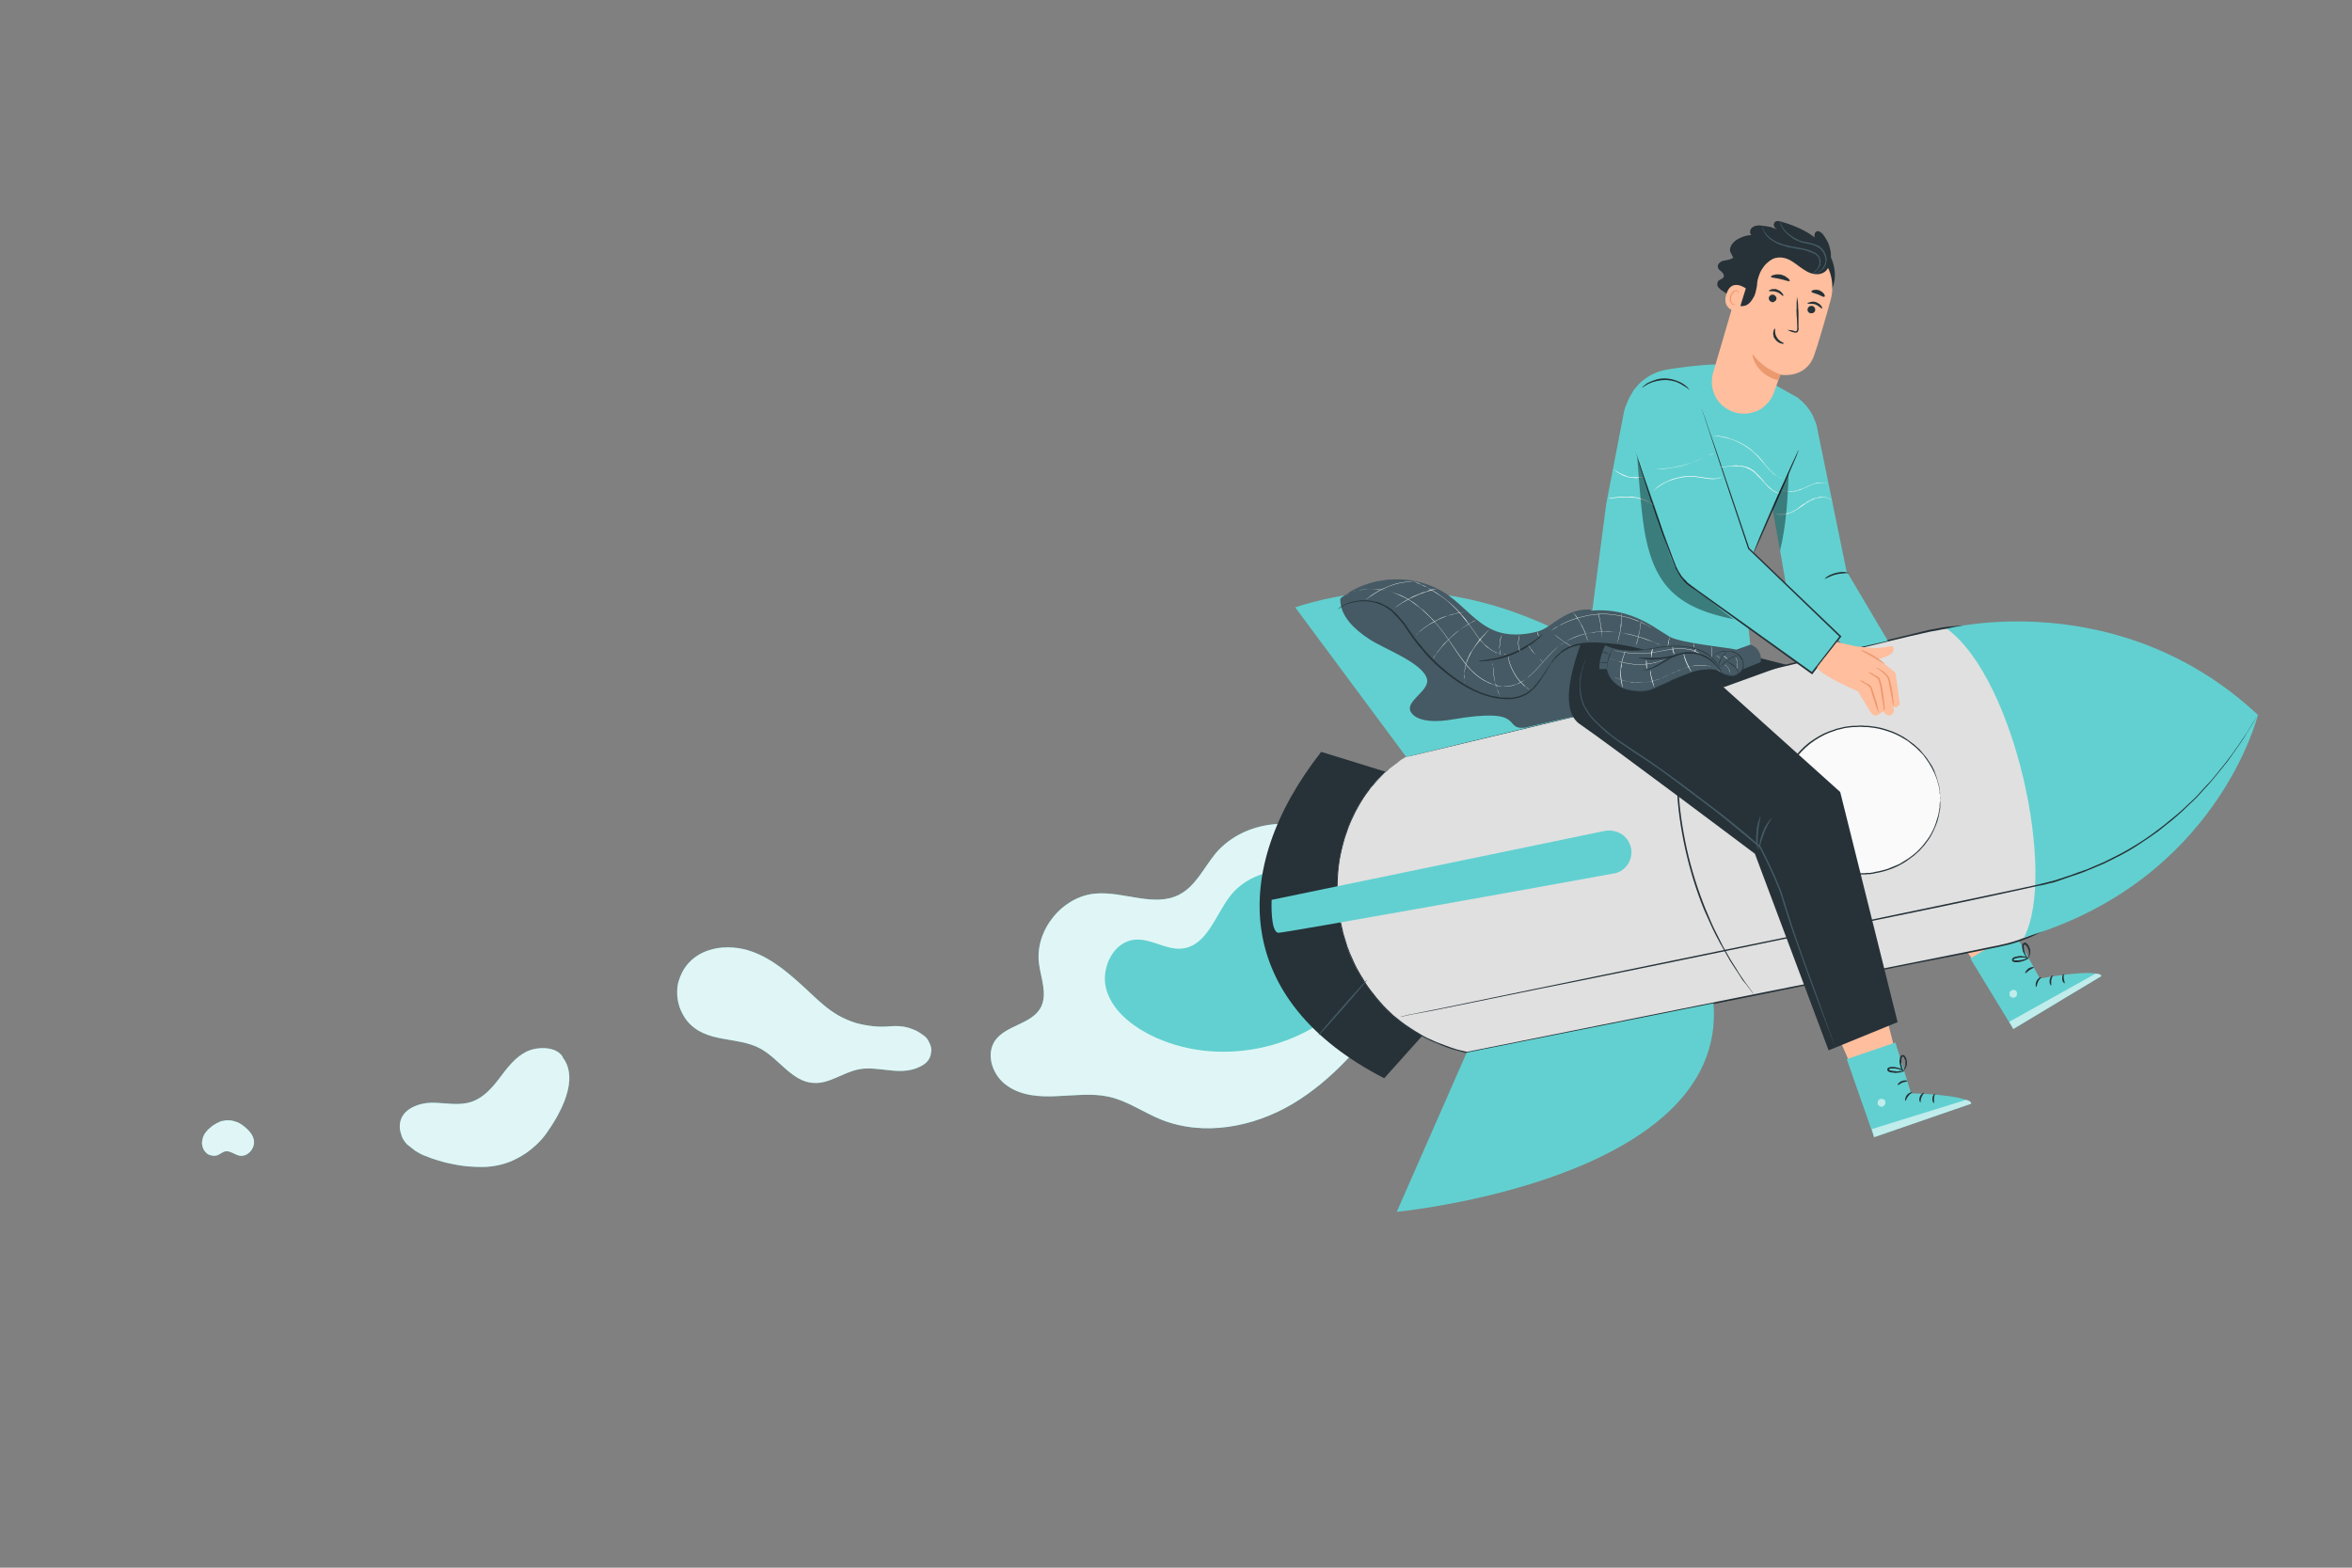 <svg version="1.2" xmlns="http://www.w3.org/2000/svg" viewBox="0 0 750 500" width="750" height="500">
	<rect x="0" y="0" width="750" height="500" fill="#808080" stroke="none"/>
	<title>prueba-svg</title>
	<style>
		.s0 { fill: #62d0d0 } 
		.s1 { fill: #ffffff } 
		.s2 { fill: #ffbe9d } 
		.s3 { fill: #263238 } 
		.s4 { fill: #455a64 } 
		.s5 { fill: #e0e0e0 } 
		.s6 { fill: #fafafa } 
		.s7 { fill: #000000 } 
		.s8 { fill: #eb996e } 
	</style>
	<g id="freepik--Character--inject-9">
		<path id="Layer" class="s0" d="m443.1 321.2c-8.5 11.9-18.3 23.3-30.8 30.8-12.6 7.5-28.4 10.5-42 5.1-5.7-2.3-10.8-6-16.7-7.3-5.4-1.2-11-0.4-16.5-0.2-5.5 0.3-11.4-0.1-15.9-3.3-4.6-3.1-7-9.8-3.9-14.4 3.5-5 11.7-5.2 14.6-10.6 2.2-4.3 0-9.3-0.6-14.1-1.3-10.5 7.4-21.3 18-22.2 9-0.8 18.8 4.5 26.8 0.3 5.2-2.7 7.8-8.6 11.6-13.2 9.7-11.4 29.2-12.6 40.2-2.4"/>
		<g id="Layer" style="opacity: .8">
			<path id="Layer" class="s1" d="m443.1 321.2c-8.5 11.9-18.3 23.3-30.8 30.8-12.6 7.5-28.4 10.5-42 5.1-5.7-2.3-10.8-6-16.7-7.3-5.4-1.2-11-0.4-16.5-0.2-5.5 0.3-11.4-0.1-15.9-3.3-4.6-3.1-7-9.8-3.9-14.4 3.5-5 11.7-5.2 14.6-10.6 2.2-4.3 0-9.3-0.6-14.1-1.3-10.5 7.4-21.3 18-22.2 9-0.8 18.8 4.5 26.8 0.3 5.2-2.7 7.8-8.6 11.6-13.2 9.7-11.4 29.2-12.6 40.2-2.4"/>
		</g>
		<path id="Layer" class="s0" d="m431.9 316.8c-15.5 18.3-44 24-65.3 13.2-6.2-3.2-12.1-8-13.9-14.7-1.7-6.7 2.4-15.1 9.3-15.6 5.2-0.4 10.1 3.5 15.2 2.8 7.6-1 10.3-10.4 14.9-16.5 7.5-10 24.1-11.2 33.1-2.5"/>
		<path id="Layer" class="s2" d="m628.9 305.9l-11.5-16.4 15-10.7 10.6 21.4-13.4 5.6"/>
		<path id="Layer" class="s0" d="m642.3 297.3l8.2 14.8c0 0 17.8-3.4 19.6-0.8l-28.1 16.9-13.7-22.5z"/>
		<g id="Layer" style="opacity: .6">
			<path id="Layer" class="s1" d="m641 316.2q0.2-0.2 0.4-0.3 0.3-0.2 0.5-0.2 0.3 0 0.5 0.1 0.3 0 0.5 0.2 0.1 0.2 0.2 0.4 0.1 0.3 0.1 0.5 0 0.3-0.1 0.5-0.1 0.3-0.2 0.5-0.2 0.1-0.4 0.2-0.3 0.1-0.5 0.1-0.3 0-0.5-0.1-0.2-0.1-0.4-0.2-0.2-0.2-0.3-0.4 0-0.3 0-0.5 0-0.3 0-0.5 0.1-0.2 0.3-0.4"/>
		</g>
		<g id="Layer" style="opacity: .6">
			<path id="Layer" class="s1" d="m642 328.2l-1.3-2.3 27.4-15.3c0 0 1.6-0.3 2 0.7z"/>
		</g>
		<path id="Layer" class="s3" d="m650.9 311.7c0.1 0.1-0.6 0.6-1 1.4-0.4 0.9-0.4 1.7-0.6 1.7-0.1 0-0.4-0.9 0.1-1.9 0.5-1 1.4-1.4 1.5-1.2z"/>
		<path id="Layer" class="s3" d="m654.6 311.1c0.1 0.1-0.4 0.7-0.5 1.6-0.1 0.8 0.1 1.5 0 1.6-0.1 0.1-0.7-0.6-0.5-1.7 0.1-1.1 0.9-1.6 1-1.5z"/>
		<path id="Layer" class="s3" d="m658.4 313.6c-0.1 0.1-0.8-0.4-0.8-1.4-0.1-1 0.3-1.7 0.4-1.6 0.2 0.1 0 0.8 0.1 1.5 0.1 0.8 0.4 1.4 0.3 1.5z"/>
		<path id="Layer" class="s3" d="m648.6 308.5c0 0.2-0.7 0.4-1.4 0.9-0.8 0.5-1.2 1.1-1.4 1-0.1-0.1 0.2-0.9 1-1.5 0.9-0.6 1.8-0.5 1.8-0.4z"/>
		<path id="Layer" class="s3" d="m646.9 305.6c0 0-0.4 0.4-1.4 0.8q-0.3 0.1-0.7 0.2-0.3 0.1-0.7 0.2-0.3 0-0.7 0.1-0.3 0-0.7 0-0.1 0-0.1 0-0.1 0-0.2 0-0.1 0-0.1-0.1-0.1 0-0.2 0-0.1 0-0.2-0.1-0.1-0.1-0.2-0.1 0-0.1-0.1-0.3 0-0.1 0-0.2 0-0.1 0-0.2 0.1-0.1 0.1-0.2 0.1-0.1 0.1-0.1 0.1-0.1 0.2-0.2 0.1 0 0.1 0 0.1-0.1 0.2-0.1 0.1 0 0.1-0.1 0.1 0 0.2 0 0.1 0 0.2-0.1 0.1 0 0.3 0 0.1-0.1 0.2-0.1 0.2 0 0.3 0 0.2-0.1 0.4-0.1 0.3 0 0.5 0 0.2 0 0.4 0.1 0.3 0 0.5 0c1 0.2 1.5 0.6 1.5 0.7 0 0-0.6-0.2-1.6-0.3q-0.2 0-0.4 0-0.2 0-0.4 0-0.2 0-0.4 0-0.2 0-0.4 0.1-0.2 0-0.3 0-0.1 0-0.3 0.1-0.1 0-0.2 0-0.1 0.1-0.2 0.1c-0.4 0.1-0.6 0.3-0.6 0.4 0 0.2 0 0.1 0.1 0.2q0 0 0.1 0 0.1 0 0.1 0 0.1 0 0.1 0 0.1 0 0.1 0 0.6 0 1 0 0.3 0 0.5-0.1 0.2 0 0.4 0 0.2-0.1 0.4-0.1 0.2-0.1 0.4-0.1 0.2-0.1 0.4-0.1 0.2-0.1 0.4-0.2 0.2 0 0.4-0.1 0.2 0 0.4-0.1z"/>
		<path id="Layer" class="s3" d="m646.9 305.9c0 0-0.6-0.3-1.2-1.2q-0.1-0.2-0.2-0.4-0.2-0.2-0.2-0.4-0.1-0.2-0.2-0.4-0.1-0.2-0.1-0.4-0.1-0.2-0.1-0.3 0-0.1 0-0.3-0.1-0.1-0.1-0.2 0-0.2 0-0.3 0-0.2 0-0.3 0-0.2 0.1-0.4 0-0.2 0.1-0.3 0.1-0.1 0.3-0.2 0.1-0.1 0.2-0.1 0.1-0.1 0.2-0.1 0.1 0 0.2 0.1 0.1 0 0.2 0.1 0.1 0 0.1 0 0.1 0.1 0.1 0.1 0.1 0.1 0.1 0.2 0.1 0 0.2 0.1 0 0.1 0.1 0.2 0.1 0.1 0.2 0.2 0 0.1 0.1 0.3 0.1 0.1 0.1 0.2 0.1 0.2 0.2 0.5 0 0.2 0.1 0.4 0 0.2 0 0.5 0 0.2 0 0.4c-0.1 1-0.6 1.6-0.6 1.6q0-0.2 0-0.4 0.1-0.2 0.1-0.4 0-0.1 0.1-0.3 0-0.2 0-0.4 0-0.2 0-0.4 0-0.2-0.1-0.4 0-0.2-0.1-0.4-0.1-0.2-0.2-0.4 0-0.1-0.1-0.2 0-0.1-0.1-0.2 0-0.1-0.1-0.2-0.1-0.1-0.2-0.2c-0.2-0.3-0.5-0.4-0.5-0.3q-0.1 0-0.2 0.1 0 0.1 0 0.2-0.1 0.1-0.1 0.2 0 0.1 0 0.2 0 0.1 0.1 0.3 0 0.1 0 0.2 0 0.1 0 0.3 0 0.1 0.1 0.2 0 0.2 0.1 0.4 0 0.2 0.1 0.4 0.1 0.2 0.1 0.4 0.1 0.2 0.2 0.4c0.5 0.8 0.9 1.2 0.9 1.3z"/>
		<path id="Layer" class="s3" d="m608.6 222.7l33.1 68-19.7 13.4-35.9-56.5"/>
		<path id="Layer" class="s4" d="m589 235.2c0.1 0.1-0.9 2.4-1.4 5.4-0.6 3-0.3 5.6-0.5 5.6q-0.3-1.4-0.3-2.9 0-1.4 0.2-2.8 0.3-1.4 0.8-2.7 0.5-1.4 1.2-2.6z"/>
		<path id="Layer" class="s4" d="m585.3 235.4c0.2 0 0 2.5 0.4 5.5 0.4 3 1.2 5.3 1 5.3q-0.6-1.2-0.9-2.6-0.4-1.3-0.6-2.7-0.2-1.4-0.2-2.8 0.1-1.3 0.3-2.7z"/>
		<path id="Layer" class="s3" d="m468 314.2l-26.6 29.7c-47.9-24.6-49.8-66.2-20.1-104.1l24.6 7.6z"/>
		<path id="Layer" class="s5" d="m615.1 201.2c6.4-1.5 13-1.8 19.5-0.9 6.5 1 12.7 3.2 18.4 6.5 5.7 3.3 10.7 7.6 14.7 12.8 4.1 5.1 7.1 11 8.9 17.4 2 6.8 2.6 14 1.6 21.1-0.9 7-3.3 13.8-7 19.9-3.7 6.1-8.6 11.4-14.5 15.5-5.8 4.1-12.4 6.9-19.4 8.3l-169.6 33.9c-25.2-5.6-39-25.9-41.1-46.7-1.9-19 6-38.4 21.7-47.6z"/>
		<path id="Layer" class="s3" d="m448.4 241.4l1.5-0.4 4.7-1.1 17.8-4.4 65.6-15.9 45.3-11 25.3-6.1 6.5-1.6 3.4-0.6q0.8-0.2 1.7-0.3l1.7-0.2c1.2-0.1 2.3-0.2 3.5-0.3h3.5q0.4 0 0.8 0.1 0.5 0 0.9 0 0.5 0 0.9 0.1 0.4 0 0.9 0.1l1.7 0.2 0.9 0.1 0.9 0.1 3.5 0.7c1.1 0.3 2.3 0.7 3.4 1q0.9 0.3 1.7 0.6l1.7 0.7 1.7 0.6q0.2 0.1 0.4 0.2 0.2 0.1 0.4 0.2 0.2 0.1 0.4 0.2 0.2 0.1 0.4 0.2l3.3 1.7c1 0.6 2 1.3 3.1 2 0.5 0.3 1 0.6 1.5 1l1.4 1.1 1.5 1.2 0.7 0.5 0.7 0.7q2.8 2.5 5.3 5.4 2.4 2.9 4.4 6.2 1.9 3.2 3.4 6.7 1.5 3.5 2.5 7.2 1 3.8 1.4 7.7 0.4 3.9 0.2 7.9-0.2 3.9-1 7.7-0.8 3.9-2.1 7.6-1.5 3.8-3.4 7.3-2 3.5-4.5 6.7-2.5 3.2-5.5 6-3 2.7-6.3 5-1.4 1-2.9 1.8-1.5 0.9-3 1.6-1.6 0.8-3.2 1.5-1.6 0.6-3.2 1.2c-4.3 1.5-8.8 2.1-13.2 3.1l-26 5.1-49.6 10-87.2 17.4h-0.1q-1.6-0.4-3.3-0.9-1.6-0.4-3.2-1-1.6-0.6-3.2-1.3-1.6-0.6-3.1-1.4-2.9-1.4-5.5-3.2-2.6-1.7-5-3.8-2.4-2.1-4.5-4.5-2.2-2.3-4-5-0.8-1.1-1.5-2.4-0.8-1.2-1.5-2.5-0.6-1.3-1.3-2.6-0.6-1.3-1.1-2.6c-0.4-0.9-0.7-1.8-1-2.6q-0.2-0.4-0.3-0.7-0.1-0.3-0.2-0.6-0.1-0.3-0.2-0.7-0.1-0.3-0.2-0.6-0.4-1.3-0.7-2.6l-0.6-2.6q0-0.3-0.1-0.6-0.1-0.3-0.1-0.7-0.1-0.3-0.1-0.6-0.1-0.3-0.1-0.6-0.2-1.3-0.4-2.6c-0.1-0.8-0.1-1.6-0.1-2.4q-0.1-1.3-0.1-2.5-0.1-2.2 0-4.4 0.2-2.2 0.5-4.3 0.3-2.2 0.8-4.4 0.5-2.1 1.1-4.2 0.5-1.7 1.2-3.3 0.6-1.7 1.4-3.3 0.7-1.6 1.6-3.1 0.8-1.5 1.8-3 0.7-1.1 1.5-2.1 0.8-1 1.6-2 0.9-1 1.8-1.9 0.9-1 1.8-1.8c0.6-0.5 1-1 1.5-1.3l1.4-1.1 1.2-0.9 1-0.6 1.8-1.2-1.8 1.2-1 0.7-1.2 0.9-1.3 1c-0.5 0.4-0.9 0.9-1.5 1.3q-0.9 0.9-1.8 1.9-0.9 0.9-1.7 1.9-0.9 0.9-1.6 2-0.8 1-1.5 2.1-1 1.5-1.8 3-0.9 1.5-1.6 3.1-0.8 1.6-1.4 3.2-0.6 1.7-1.2 3.4-0.6 2.1-1.1 4.2-0.5 2.1-0.8 4.3-0.3 2.2-0.4 4.4-0.1 2.1-0.1 4.3c0 0.8 0 1.6 0.1 2.4 0.1 0.9 0.1 1.7 0.2 2.5q0.2 1.3 0.4 2.5 0 0.3 0.1 0.7 0 0.3 0.1 0.6 0 0.3 0.1 0.6 0 0.3 0.1 0.6 0.3 1.3 0.6 2.6c0.1 0.9 0.5 1.7 0.7 2.6q0.1 0.3 0.2 0.6 0.1 0.4 0.2 0.7 0.1 0.3 0.2 0.6 0.1 0.3 0.2 0.7c0.4 0.8 0.6 1.7 1 2.5q0.6 1.4 1.2 2.7 0.6 1.3 1.3 2.5 0.7 1.3 1.5 2.5 0.7 1.3 1.5 2.4 0.9 1.3 1.9 2.5 0.9 1.2 1.9 2.3 1 1.2 2.1 2.3 1.1 1.1 2.2 2.1 1.2 1 2.5 2 1.3 1 2.7 1.9 1.3 0.9 2.7 1.7 1.4 0.9 2.8 1.6 1.5 0.7 3.1 1.4 1.6 0.6 3.2 1.2 1.6 0.6 3.2 1.1 1.6 0.4 3.3 0.8h-0.1l87.2-17.5 49.6-9.9 26-5.2c4.4-1 8.9-1.6 13.1-3.1q1.7-0.6 3.2-1.2 1.6-0.7 3.1-1.4 1.5-0.8 3-1.6 1.5-0.9 2.9-1.8 3.3-2.3 6.2-5 3-2.7 5.5-5.9 2.4-3.1 4.4-6.6 2-3.5 3.4-7.3 1.3-3.7 2.1-7.5 0.8-3.8 1-7.7 0.1-3.9-0.3-7.8-0.4-3.8-1.3-7.6-1-3.6-2.5-7.1-1.4-3.5-3.4-6.7-1.9-3.2-4.3-6.1-2.4-2.9-5.2-5.4l-0.7-0.6-0.7-0.5-1.4-1.1-1.5-1.2c-0.5-0.3-1-0.6-1.5-1-1-0.6-2-1.3-3.1-1.9l-3.2-1.7q-0.2-0.1-0.4-0.2-0.2-0.1-0.4-0.2-0.2 0-0.4-0.1-0.2-0.1-0.4-0.2l-1.7-0.7-1.6-0.6q-0.9-0.3-1.7-0.6c-1.2-0.3-2.3-0.7-3.4-1l-3.5-0.7-0.9-0.1-0.8-0.1-1.8-0.2q-0.4-0.1-0.8-0.1-0.5-0.1-0.9-0.1-0.4 0-0.9 0-0.4-0.1-0.8-0.1h-3.5c-1.2 0.1-2.3 0.2-3.4 0.3l-1.7 0.2q-0.9 0.1-1.7 0.3l-3.3 0.6-6.6 1.5-25.3 6.1-45.3 10.9-65.6 15.7-17.9 4.3-4.7 1.1z"/>
		<path id="Layer" class="s0" d="m546.4 320c4.5 56.4-101 66.5-101 66.5l22.3-50.8z"/>
		<path id="Layer" class="s0" d="m448.4 241.4l-35.4-47.7c64.5-20.8 115.2 28.5 115.2 28.5z"/>
		<path id="Layer" class="s0" d="m720 228c0 0-12.9 52.9-74.6 71 10.5-19.9-2.8-82.5-24.6-98.5 0 0 54.6-14.1 99.2 27.5z"/>
		<path id="Layer" class="s4" d="m436 312.5c0.1 0-3.3 4.1-7.6 9-4.3 4.9-7.8 8.8-8 8.7-0.1-0.1 3.3-4.1 7.6-9 4.3-4.9 7.9-8.8 8-8.7z"/>
		<path id="Layer" class="s3" d="m720 227.9q0 0-0.4 0.7l-1.1 1.9-2 3.2q-0.5 0.9-1.2 2l-1.5 2.2c-1.1 1.5-2.3 3.3-3.6 5.1l-4.8 5.9c-0.8 1-1.8 2-2.8 3.1-1 1.1-1.9 2.2-3 3.2-2.2 2.1-4.5 4.4-7.1 6.5q-2.2 1.8-4.4 3.5-2.2 1.6-4.5 3.1-2.3 1.6-4.7 3-2.4 1.4-4.9 2.6-1.4 0.7-2.8 1.4-1.4 0.6-2.8 1.2-1.4 0.6-2.9 1.2-1.4 0.6-2.9 1.1c-2 0.7-4 1.3-6.1 2.1q-0.7 0.2-1.5 0.5-0.8 0.2-1.7 0.4-0.8 0.2-1.6 0.4-0.8 0.2-1.6 0.3c-17.5 3.9-36.8 7.9-57 12-40.5 8.4-77.1 15.9-103.7 21.2l-31.4 6.4-8.6 1.6-2.2 0.5q-0.7 0.1-0.7 0.1l0.7-0.2 2.2-0.5 8.6-1.7 31.4-6.5 103.6-21.3c20.2-4.2 39.5-8.2 57-12q0.8-0.2 1.6-0.4 0.8-0.2 1.6-0.4 0.8-0.2 1.6-0.4 0.8-0.2 1.6-0.5c2.1-0.7 4.1-1.3 6.1-2.1q1.4-0.5 2.9-1 1.4-0.6 2.8-1.2 1.4-0.6 2.8-1.2 1.4-0.7 2.8-1.4 2.5-1.2 4.9-2.6 2.4-1.4 4.7-2.9 2.3-1.5 4.5-3.2 2.2-1.6 4.3-3.4c2.7-2.1 5-4.3 7.2-6.4 1.1-1 2.1-2.2 3-3.2q1.5-1.6 2.9-3.1l4.7-5.8c1.4-1.8 2.6-3.6 3.7-5.1l1.5-2.2 1.3-2 1.9-3.1q0.8-1.3 1.2-1.9c0.3-0.5 0.4-0.7 0.4-0.7z"/>
		<path id="Layer" class="s3" d="m559.5 317.4q0 0-0.2-0.2l-0.5-0.6-1.8-2.4-1.4-1.7c-0.4-0.7-0.9-1.4-1.4-2.2-1-1.6-2.3-3.3-3.4-5.4l-1.8-3.2c-0.7-1.1-1.2-2.3-1.9-3.5-1.3-2.5-2.4-5.2-3.7-8q-1.9-4.7-3.4-9.5-1.5-4.9-2.6-9.8-1.1-5-1.8-10-0.7-5-0.9-10.1c-0.1-3.1-0.2-6-0.1-8.8 0.1-1.4 0-2.7 0.2-4 0.1-1.3 0.2-2.5 0.3-3.7 0.1-2.3 0.5-4.4 0.8-6.3 0.1-0.9 0.2-1.8 0.4-2.5q0.2-1.2 0.4-2.2 0.4-1.9 0.7-3 0.1-0.4 0.1-0.8c0.1-0.2 0.1-0.2 0.1-0.2q0 0 0 0.1 0 0 0 0 0 0.1 0 0.1 0 0 0 0.1c0 0.2-0.1 0.4-0.1 0.7l-0.6 3q-0.1 1-0.4 2.2c-0.1 0.7-0.2 1.6-0.3 2.6-0.2 1.8-0.6 3.9-0.7 6.2q-0.2 1.8-0.3 3.7c-0.1 1.3-0.1 2.6-0.1 4-0.2 2.8 0 5.7 0.1 8.8q0.2 5 0.9 10 0.7 5 1.8 10 1.1 4.9 2.6 9.7 1.5 4.8 3.4 9.5c1.2 2.8 2.3 5.6 3.6 8 0.6 1.2 1.2 2.4 1.8 3.6l1.8 3.2c1.1 2 2.4 3.8 3.3 5.4 0.5 0.7 1 1.5 1.4 2.1 0.5 0.7 0.9 1.3 1.3 1.8 0.8 1 1.3 1.9 1.8 2.5l0.4 0.6q0 0 0.1 0.1 0 0 0 0 0 0.1 0 0.1 0 0 0.1 0z"/>
		<path id="Layer" class="s0" d="m514.3 265q1.3 0.2 2.4 0.8 1.1 0.6 1.9 1.6 0.8 0.9 1.2 2.1c0.4 1 0.5 2 0.4 3-0.1 1-0.4 1.9-0.9 2.8-0.5 0.9-1.2 1.6-2 2.2-0.9 0.6-1.8 1-2.8 1.1-25.6 4.7-104.7 18.9-106.8 18.9-2.7-0.1-2.2-10.5-2.2-10.5l106.3-22q1.3-0.2 2.5 0z"/>
		<path id="Layer" class="s6" d="m618.7 255.2c0 13-11.4 23.6-25.5 23.6-14-0.1-25.4-10.6-25.3-23.7 0-13.1 11.3-23.6 25.4-23.6 14.1 0 25.4 10.6 25.4 23.7z"/>
		<path id="Layer" class="s3" d="m618.7 255.2q0-0.1 0-0.1 0-0.1 0-0.1 0-0.1 0-0.1 0-0.1 0-0.1c0-0.3-0.1-0.7-0.1-1.2q0-0.4-0.1-0.8 0-0.5-0.1-1-0.1-0.6-0.2-1.2c-0.1-0.4-0.3-0.9-0.4-1.3q-0.1-0.4-0.2-0.8-0.2-0.4-0.3-0.8-0.1-0.3-0.3-0.7-0.1-0.4-0.3-0.7-0.7-1.5-1.6-2.9-0.9-1.4-1.9-2.7-1.1-1.2-2.3-2.3-1.3-1.1-2.6-2.1-1.2-0.7-2.4-1.4-1.3-0.7-2.6-1.2-1.3-0.5-2.7-0.9-1.4-0.4-2.7-0.6-0.4-0.1-0.8-0.1-0.4-0.1-0.8-0.1-0.4-0.1-0.8-0.1-0.3 0-0.7 0c-0.6 0-1.1-0.1-1.6-0.1l-1.6 0.1h-0.8l-0.9 0.1-1.6 0.2-1.6 0.4-0.9 0.2-0.8 0.3q-1.7 0.5-3.3 1.3-1.6 0.8-3.1 1.8-1.5 1-2.8 2.2-1.3 1.2-2.5 2.6c-1.6 2-2.9 4.2-3.8 6.6-0.9 2.4-1.3 5-1.3 7.5 0 2.6 0.4 5.1 1.3 7.6 0.9 2.4 2.2 4.6 3.8 6.6q1.2 1.4 2.5 2.6 1.3 1.2 2.8 2.2 1.5 1 3.1 1.8 1.6 0.8 3.3 1.3l0.8 0.3 0.8 0.2 1.7 0.4 1.6 0.2 0.8 0.1h0.8l1.7 0.1q0.8 0 1.5 0 0.4-0.1 0.8-0.1 0.4 0 0.8 0 0.4-0.1 0.8-0.1 0.3-0.1 0.7-0.2 1.4-0.2 2.8-0.6 1.3-0.3 2.6-0.9 1.3-0.5 2.6-1.1 1.2-0.7 2.4-1.5 1.7-1.1 3.2-2.5 1.5-1.4 2.7-3.1 1.3-1.6 2.2-3.5 0.9-1.8 1.4-3.8c0.2-0.5 0.3-0.9 0.4-1.3q0.1-0.7 0.2-1.2 0.1-0.6 0.2-1c0-0.3 0-0.6 0-0.9q0.1-0.7 0.1-1.1 0-0.1 0-0.1 0.1-0.1 0.1-0.1 0-0.1 0-0.1 0-0.1 0-0.1 0 0 0 0.1 0 0 0 0.1 0 0 0 0.1 0 0 0 0.1v1.1q0 0.4 0 0.9c0 0.3-0.1 0.7-0.2 1 0 0.3-0.1 0.8-0.2 1.2 0 0.4-0.2 0.9-0.3 1.3q-0.1 0.4-0.2 0.8-0.1 0.4-0.3 0.8-0.1 0.4-0.3 0.8-0.1 0.3-0.3 0.7-0.2 0.5-0.4 0.9-0.2 0.4-0.4 0.8-0.3 0.5-0.5 0.9-0.3 0.4-0.5 0.8-0.7 1-1.4 1.9-0.8 0.9-1.6 1.8-0.9 0.8-1.8 1.6-0.9 0.7-1.9 1.4-1.1 0.8-2.4 1.5-1.3 0.7-2.6 1.2-1.3 0.5-2.7 0.9-1.4 0.4-2.8 0.6-0.4 0.1-0.8 0.2-0.4 0-0.8 0.1-0.4 0-0.8 0-0.4 0.1-0.8 0.1c-0.5 0-1 0-1.6 0h-1.6-0.8l-0.9-0.2-1.6-0.2-1.7-0.4-0.8-0.2-0.8-0.3q-1.8-0.5-3.4-1.3-1.7-0.8-3.2-1.8-1.5-1.1-2.9-2.3-1.3-1.2-2.5-2.6c-1.7-2-3-4.3-3.9-6.8-0.9-2.5-1.3-5.1-1.3-7.7 0-2.6 0.4-5.2 1.3-7.7 0.9-2.4 2.2-4.7 3.9-6.7q1.2-1.4 2.6-2.7 1.3-1.2 2.9-2.2 1.5-1 3.1-1.8 1.7-0.8 3.4-1.3l0.8-0.3 0.9-0.2 1.7-0.4 1.6-0.2 0.8-0.1h0.9l1.6-0.1c0.6 0 1.1 0 1.6 0.1q0.4 0 0.8 0 0.4 0 0.8 0.1 0.4 0 0.8 0.1 0.4 0 0.8 0.1 1.4 0.2 2.7 0.6 1.4 0.4 2.7 0.9 1.3 0.5 2.6 1.2 1.3 0.7 2.4 1.5 1 0.7 1.9 1.4 0.9 0.8 1.8 1.6 0.8 0.9 1.5 1.8 0.8 0.9 1.4 1.9 0.5 0.7 1 1.5 0.4 0.8 0.8 1.6 0.3 0.8 0.6 1.7 0.3 0.8 0.5 1.7 0.2 0.7 0.4 1.3 0.1 0.7 0.2 1.2 0 0.6 0.1 1c0.1 0.3 0 0.6 0 0.9q0 0.7 0 1.2 0 0 0.1 0.1 0 0 0 0.1 0 0 0 0.1 0 0 0 0.1z"/>
		<path id="Layer" class="s0" d="m292.7 340.5c-3 1.3-6.3 1.2-9.5 0.8-3.2-0.3-6.4-0.9-9.6-0.2-4.8 1-9.2 4.6-14.1 4.3-6.9-0.3-11-7.7-17.1-11-7.4-4-17.3-1.5-23.3-8.8q-1.3-1.7-2.1-3.6-0.8-2-1-4.1-0.2-2.1 0.2-4.2 0.5-2 1.5-3.9c4.3-7.8 14.3-9.1 22.1-6.3 6.7 2.4 12.2 7.3 17.4 12.1 1.8 1.7 3.6 3.4 5.4 4.9q2.2 1.9 4.8 3.4 2.5 1.4 5.3 2.3 2.8 0.8 5.7 1.1 2.9 0.3 5.8 0 1.3-0.1 2.7 0 1.4 0.1 2.8 0.5 1.3 0.4 2.6 1 1.2 0.7 2.3 1.5 0.3 0.3 0.6 0.5 0.2 0.3 0.5 0.6 0.2 0.3 0.4 0.7 0.2 0.3 0.3 0.6 0.2 0.4 0.3 0.7 0.1 0.4 0.2 0.7 0 0.4 0.1 0.8 0 0.3-0.1 0.7c-0.2 2.5-1.8 3.9-4.2 4.9z"/>
		<g id="Layer" style="opacity: .8">
			<path id="Layer" class="s1" d="m292.7 340.5c-3 1.3-6.3 1.2-9.5 0.8-3.2-0.3-6.4-0.9-9.6-0.2-4.8 1-9.2 4.6-14.1 4.3-6.9-0.3-11-7.7-17.1-11-7.4-4-17.3-1.5-23.3-8.8q-1.3-1.7-2.1-3.6-0.8-2-1-4.1-0.2-2.1 0.2-4.2 0.5-2 1.5-3.9c4.3-7.8 14.3-9.1 22.1-6.3 6.7 2.4 12.2 7.3 17.4 12.1 1.8 1.7 3.6 3.4 5.4 4.9q2.2 1.9 4.8 3.4 2.5 1.4 5.3 2.3 2.8 0.8 5.7 1.1 2.9 0.3 5.8 0 1.3-0.1 2.7 0 1.4 0.1 2.8 0.5 1.3 0.4 2.6 1 1.2 0.7 2.3 1.5 0.3 0.3 0.6 0.5 0.2 0.3 0.5 0.6 0.2 0.3 0.4 0.7 0.2 0.3 0.3 0.6 0.2 0.4 0.3 0.7 0.1 0.4 0.2 0.7 0 0.4 0.1 0.8 0 0.3-0.1 0.7c-0.2 2.5-1.8 3.9-4.2 4.9z"/>
		</g>
		<path id="Layer" class="s0" d="m179.4 337.2c5.5 7.1-0.8 18.2-5.4 24.6q-1.8 2.4-4.1 4.3-2.2 1.9-4.9 3.3-2.6 1.4-5.5 2.1-2.9 0.7-5.8 0.7-2.3 0-4.6-0.2-2.3-0.2-4.6-0.7-2.3-0.4-4.5-1.1-2.2-0.6-4.3-1.5-0.9-0.3-1.6-0.7-0.8-0.4-1.6-0.9-0.7-0.5-1.4-1.1-0.7-0.5-1.4-1.1-0.6-0.7-1.1-1.5-0.5-0.8-0.7-1.7-0.3-0.9-0.4-1.8-0.1-0.9 0.1-1.9c0.7-4.2 5.7-6.2 10-6.3 4.3 0 8.7 1.1 12.8-0.3 3.8-1.3 6.6-4.5 9-7.7 2.4-3.2 4.9-6.5 8.5-8.3 3.6-1.7 9.6-1.7 11.6 1.8"/>
		<g id="Layer" style="opacity: .8">
			<path id="Layer" class="s1" d="m179.4 337.2c5.5 7.1-0.8 18.2-5.4 24.6q-1.8 2.4-4.1 4.3-2.2 1.9-4.9 3.3-2.6 1.4-5.5 2.1-2.9 0.7-5.8 0.7-2.3 0-4.6-0.2-2.3-0.2-4.6-0.7-2.3-0.4-4.5-1.1-2.2-0.6-4.3-1.5-0.9-0.3-1.6-0.7-0.8-0.4-1.6-0.9-0.7-0.5-1.4-1.1-0.7-0.5-1.4-1.1-0.6-0.7-1.1-1.5-0.5-0.8-0.7-1.7-0.3-0.9-0.4-1.8-0.1-0.9 0.1-1.9c0.7-4.2 5.7-6.2 10-6.3 4.3 0 8.7 1.1 12.8-0.3 3.8-1.3 6.6-4.5 9-7.7 2.4-3.2 4.9-6.5 8.5-8.3 3.6-1.7 9.6-1.7 11.6 1.8"/>
		</g>
		<path id="Layer" class="s0" d="m72.2 357.3q0.9 0 1.7 0.1 0.9 0.2 1.7 0.5 0.8 0.3 1.5 0.8c1.9 1.4 3.9 3.2 3.9 5.6 0 2.4-2.2 4.7-4.6 4.3-1.5-0.3-2.9-1.6-4.5-1.4-1 0.2-1.8 1-2.7 1.3q-0.7 0.2-1.4 0.1-0.7-0.1-1.4-0.4-0.6-0.4-1-0.9-0.5-0.6-0.7-1.2-0.2-0.7-0.3-1.4 0-0.7 0.2-1.4 0.1-0.7 0.5-1.4 0.3-0.6 0.8-1.1 0.4-0.6 1-1 0.5-0.5 1.1-0.9 0.6-0.4 1.2-0.7 0.7-0.3 1.3-0.6 0.9-0.2 1.7-0.3z"/>
		<g id="Layer" style="opacity: .8">
			<path id="Layer" class="s1" d="m72.2 357.3q0.9 0 1.7 0.1 0.9 0.2 1.7 0.5 0.8 0.3 1.5 0.8c1.9 1.4 3.9 3.2 3.9 5.6 0 2.4-2.2 4.7-4.6 4.3-1.5-0.3-2.9-1.6-4.5-1.4-1 0.2-1.8 1-2.7 1.3q-0.7 0.2-1.4 0.1-0.7-0.1-1.4-0.4-0.6-0.4-1-0.9-0.5-0.6-0.7-1.2-0.2-0.7-0.3-1.4 0-0.7 0.2-1.4 0.1-0.7 0.5-1.4 0.3-0.6 0.8-1.1 0.4-0.6 1-1 0.5-0.5 1.1-0.9 0.6-0.4 1.2-0.7 0.7-0.3 1.3-0.6 0.9-0.2 1.7-0.3z"/>
		</g>
		<path id="Layer" class="s4" d="m514.6 226.1c-12.4 2-28.3 6-28.3 6-7.5 0.7 1-6.8-23.4-2.6-3.9 0.7-10.9 1.1-13-2.4-2.1-3.5 6.3-6.8 5.1-10.7-1.6-5.2-14.1-9.6-18.6-12.7-4.5-3-9.2-7.3-9-12.8 9.6-7.8 24.5-8.2 34.5-1 5 3.6 8.9 8.9 14.6 11.2 4.3 1.8 9.3 1.5 13.9 0.3 4.6-1.3 8.6-7.4 16.8-7"/>
		<path id="Layer" class="s2" d="m589.5 338.2l-8-18.5 17-7.3 5.9 23.1-14.2 2.7"/>
		<path id="Layer" class="s0" d="m604.4 332.5l5 16.2c0 0 18 0.4 19.2 3.3l-31 10.7-8.7-24.9z"/>
		<g id="Layer" style="opacity: .6">
			<path id="Layer" class="s1" d="m599.2 350.7q0.2-0.1 0.4-0.2 0.3-0.1 0.5 0 0.3 0 0.5 0.1 0.3 0.1 0.4 0.3 0.2 0.3 0.2 0.5 0 0.3 0 0.5-0.1 0.3-0.2 0.5-0.2 0.2-0.4 0.4-0.2 0.1-0.4 0.2-0.3 0-0.5-0.1-0.2 0-0.5-0.2-0.2-0.1-0.3-0.3-0.1-0.2-0.2-0.5 0-0.2 0.1-0.4 0-0.3 0.1-0.5 0.2-0.2 0.4-0.4"/>
		</g>
		<g id="Layer" style="opacity: .6">
			<path id="Layer" class="s1" d="m597.6 362.7l-0.7-2.6 30-9.3c0 0 1.6 0.1 1.7 1.2z"/>
		</g>
		<path id="Layer" class="s3" d="m609.8 348.4c0 0.1-0.7 0.4-1.3 1.2-0.6 0.7-0.7 1.5-0.9 1.5-0.2 0-0.2-1 0.5-1.9 0.7-0.8 1.7-1 1.7-0.8z"/>
		<path id="Layer" class="s3" d="m613.5 348.6c0.1 0.1-0.5 0.6-0.8 1.4-0.3 0.8-0.2 1.5-0.3 1.6-0.2 0-0.6-0.8-0.2-1.8 0.4-1 1.2-1.4 1.3-1.2z"/>
		<path id="Layer" class="s3" d="m616.7 351.8c-0.2 0.1-0.6-0.6-0.5-1.6 0.1-0.9 0.7-1.5 0.8-1.4 0.1 0.1-0.2 0.7-0.3 1.5 0 0.8 0.1 1.4 0 1.5z"/>
		<path id="Layer" class="s3" d="m608.2 344.8c0 0.2-0.8 0.2-1.6 0.5-0.8 0.4-1.4 0.9-1.5 0.8-0.1-0.1 0.3-0.9 1.3-1.3 1-0.4 1.9-0.2 1.8 0z"/>
		<path id="Layer" class="s3" d="m607.2 341.6q-0.2 0.1-0.4 0.2-0.2 0.1-0.4 0.1-0.2 0.1-0.4 0.1-0.2 0.1-0.4 0.1-0.2 0-0.4 0-0.3 0.1-0.5 0.1-0.2 0-0.4 0-0.3 0-0.5-0.1-0.1 0-0.2 0-0.2 0-0.3 0-0.1 0-0.3-0.1-0.1 0-0.2 0-0.1 0-0.2-0.1-0.1 0-0.1 0-0.1 0-0.2-0.1-0.1 0-0.1 0-0.1-0.1-0.2-0.2-0.1 0-0.1-0.2-0.1-0.1-0.1-0.2 0-0.1 0-0.2 0.1-0.1 0.1-0.2 0.1-0.1 0.1-0.2 0.1 0 0.2-0.1 0.1 0 0.2-0.1 0 0 0.1 0 0.1 0 0.2-0.1 0 0 0.1 0 0.1 0 0.2 0 0.1 0 0.2 0 0.2 0 0.3 0 0.1 0 0.3 0 0.1 0 0.2 0 0.3 0 0.5 0.1 0.2 0 0.4 0.1 0.3 0 0.5 0.1 0.2 0.1 0.4 0.1c1 0.5 1.4 0.9 1.4 1-0.1 0-0.6-0.3-1.5-0.6q-0.2-0.1-0.4-0.1-0.2-0.1-0.4-0.1-0.3 0-0.5-0.1-0.2 0-0.4 0-0.1 0-0.2 0-0.2 0-0.3 0-0.1 0-0.2 0-0.2 0-0.3 0c-0.3 0-0.6 0.1-0.6 0.3-0.1 0.2 0 0.1 0.1 0.2q0 0 0.1 0 0 0 0.1 0.1 0 0 0.1 0 0 0 0.1 0 0.1 0 0.2 0.1 0.2 0 0.3 0 0.1 0 0.2 0.1 0.2 0 0.3 0 0.2 0 0.4 0 0.2 0.1 0.4 0.1 0.2 0 0.5 0 0.2 0 0.4-0.1 0.2 0 0.4 0 0.2 0 0.4 0 0.2 0 0.4 0 0.2-0.1 0.4-0.1z"/>
		<path id="Layer" class="s3" d="m607 341.8c0 0-0.5-0.4-0.9-1.3q-0.1-0.2-0.1-0.4-0.1-0.3-0.1-0.5-0.1-0.2-0.1-0.4-0.1-0.3-0.1-0.5 0-0.1 0-0.3 0-0.1 0-0.2 0.1-0.2 0.1-0.3 0-0.1 0-0.3 0-0.1 0.1-0.3 0-0.2 0.1-0.3 0.1-0.2 0.2-0.3 0.2-0.1 0.3-0.2 0.1 0 0.2 0 0.1 0 0.3 0 0.1 0 0.2 0.1 0 0 0.1 0.1 0.1 0.1 0.1 0.1 0.1 0.1 0.1 0.2 0.1 0 0.1 0.1 0 0.1 0.1 0.1 0 0.1 0.1 0.3 0.1 0.1 0.1 0.2 0 0.1 0.1 0.3 0 0.1 0 0.2 0.1 0.3 0.1 0.5 0 0.2 0 0.5 0 0.2 0 0.4-0.1 0.2-0.2 0.5c-0.3 1-0.9 1.4-0.9 1.3q0.1-0.2 0.2-0.3 0-0.2 0.1-0.4 0.1-0.2 0.1-0.4 0.1-0.2 0.2-0.3 0-0.2 0-0.4 0-0.2 0-0.5 0-0.2 0-0.4 0-0.2 0-0.4-0.1-0.1-0.1-0.2 0-0.1-0.1-0.2 0-0.1-0.1-0.2 0-0.1-0.1-0.3c-0.1-0.3-0.4-0.5-0.5-0.4q-0.1 0.1-0.1 0.1-0.1 0.1-0.1 0.2-0.1 0.1-0.1 0.2 0 0.1 0 0.2-0.1 0.1-0.1 0.2 0 0.2 0 0.3 0 0.1 0 0.2 0 0.2 0 0.3 0 0.2 0 0.4 0 0.2 0 0.4 0.1 0.2 0.1 0.4 0.1 0.2 0.1 0.4c0.3 1 0.6 1.5 0.5 1.5z"/>
		<path id="Layer" class="s3" d="m540.5 211l46.3 41.6 18.3 73.4-22 9-23.5-62.7c0 0-46-34.6-55.9-41.4-9.9-6.8 4.8-35.9 4.8-35.9z"/>
		<path id="Layer" class="s4" d="m565 260.8c0.1 0.1-1.4 2.1-2.5 5-1.1 2.8-1.5 5.3-1.6 5.3q0-1.4 0.3-2.8 0.3-1.4 0.8-2.7 0.5-1.4 1.3-2.6 0.7-1.2 1.7-2.2z"/>
		<path id="Layer" class="s4" d="m561.4 260.2c0.1 0-0.5 2.4-0.8 5.4-0.2 3 0 5.5-0.1 5.5q-0.2-0.7-0.3-1.4-0.1-0.7-0.2-1.4 0-0.7 0-1.3 0-0.7 0.1-1.4 0-0.7 0.1-1.4 0.1-0.7 0.3-1.4 0.1-0.7 0.4-1.3 0.2-0.7 0.5-1.3z"/>
		<path id="Layer" class="s4" d="m585.3 334.1q0-0.1 0-0.1 0-0.1-0.1-0.1 0 0 0-0.1 0 0 0-0.1-0.2-0.3-0.4-0.9-0.5-1.3-1.4-3.6c-1.2-3.2-3-7.8-5.1-13.5-2.1-5.8-4.6-12.6-7.3-20.4q-0.9-2.9-1.9-6c-0.7-2.1-1.2-4.2-2.1-6.3-1.7-4.2-3.7-8.4-5.9-12.7l0.1 0.1c-2.5-2.1-5.1-4.3-7.8-6.5-2.1-1.7-4.1-3.4-6.2-5l-6.2-4.7c-4.1-3.1-8-6-11.8-8.8-3.8-2.7-7.6-5-11-7.4q-1.3-0.8-2.4-1.7-1.2-0.8-2.3-1.7-1.2-0.9-2.3-1.9-1.1-1-2.1-2-0.5-0.4-0.9-0.9-0.4-0.4-0.8-0.9-0.4-0.5-0.8-1-0.4-0.6-0.7-1.1-0.3-0.5-0.6-1-0.3-0.5-0.5-1-0.2-0.6-0.4-1.1-0.2-0.5-0.3-1.1-0.2-0.9-0.3-1.8-0.1-0.9-0.1-1.8 0-0.9 0.1-1.8 0-0.9 0.2-1.8 0.1-0.6 0.3-1.1 0.1-0.6 0.3-1.1 0.1-0.6 0.3-1.1 0.2-0.6 0.4-1.1 0.3-0.7 0.5-1.1 0 0 0-0.1 0 0 0-0.1 0.1 0 0.1-0.1 0 0 0-0.1c0 0 0 0.2-0.1 0.4-0.1 0.3-0.2 0.6-0.4 1.1q-0.2 0.6-0.4 1.1-0.1 0.6-0.3 1.1-0.1 0.6-0.3 1.1-0.1 0.6-0.2 1.1-0.1 0.9-0.2 1.8-0.1 0.9-0.1 1.8 0.1 0.9 0.2 1.8 0.1 0.9 0.3 1.7 0.1 0.6 0.3 1.1 0.2 0.5 0.4 1.1 0.2 0.5 0.5 1 0.3 0.5 0.6 0.9 0.3 0.6 0.7 1.1 0.3 0.5 0.7 0.9 0.4 0.5 0.9 1 0.4 0.4 0.9 0.9 1 1 2.1 1.9 1.1 1 2.2 1.9 1.2 0.9 2.3 1.7 1.2 0.8 2.4 1.6c3.5 2.4 7.2 4.7 11.1 7.5 3.8 2.7 7.7 5.6 11.8 8.7l6.2 4.7c2.1 1.6 4.2 3.3 6.3 5 2.7 2.2 5.3 4.4 7.7 6.5v0.1c2.2 4.3 4.2 8.5 5.9 12.7q0.3 0.8 0.6 1.5 0.3 0.8 0.5 1.6 0.3 0.8 0.5 1.6 0.3 0.8 0.5 1.6 1 3.1 1.9 6c2.6 7.8 5.1 14.7 7.2 20.4l4.9 13.6q0.9 2.3 1.3 3.6l0.4 1q0 0.1 0 0.1 0 0 0.1 0.1 0 0 0 0.1 0 0 0 0.1z"/>
		<path id="Layer" class="s3" d="m526.6 204.3l28.4 4 14.5 3.7-19.9 7.2-23-14.9z"/>
		<path id="Layer" class="s3" d="m491.9 202.3q-0.1 0-0.1 0.1-0.1 0.1-0.2 0.2-0.1 0.1-0.1 0.2-0.1 0.1-0.2 0.1-0.2 0.2-0.4 0.5-0.3 0.2-0.5 0.4-0.2 0.2-0.5 0.4-0.2 0.2-0.4 0.4-1.6 1.2-3.4 2.3-1.7 1-3.6 1.8-1.8 0.8-3.8 1.3-1.9 0.5-4 0.7-0.3 0.1-0.6 0.1-0.3 0-0.6 0-0.3 0-0.6 0.1-0.3 0-0.6 0-0.1 0-0.2 0-0.1 0-0.3 0-0.1 0-0.2-0.1-0.1 0-0.2 0c0-0.1 1.3-0.1 3.3-0.5q1-0.1 1.9-0.3 1-0.2 2-0.5 0.9-0.3 1.9-0.6 0.9-0.3 1.8-0.7 1-0.4 1.9-0.8 0.8-0.5 1.7-1 0.9-0.5 1.7-1 0.8-0.5 1.7-1.1c1.6-1.2 2.5-2.1 2.6-2.1z"/>
		<path id="Layer" class="s0" d="m517.9 131.1q0.3-1.2 0.8-2.3 0.4-1.1 1-2.2 0.6-1.1 1.2-2.1 0.7-0.9 1.5-1.8 0.9-1 1.9-1.7 1.1-0.8 2.2-1.4 1.1-0.6 2.3-1 1.2-0.4 2.5-0.7 2-0.3 4-0.6 2.1-0.3 4.1-0.5 2-0.2 4.1-0.4 2-0.1 4.1-0.2l6.5-0.1 19.3 10.8 0.3 0.3q1.1 0.9 2.1 2 0.9 1.1 1.7 2.3 0.7 1.2 1.2 2.6 0.6 1.3 0.8 2.7l9.3 45.3 13.2 22.3-12.8 2.9-19.6-20.3-4.2-24.5-9.6 21 2.7 25.6c0 0-7.9 0.1-20.7-4.2-12.9-4.2-31-3-31-3l5.4-41.2z"/>
		<path id="Layer" class="s3" d="m573.5 143.5q0 0.2 0 0.4-0.1 0.1-0.2 0.3 0 0.2-0.1 0.3-0.1 0.2-0.1 0.4l-1.5 3.5c-1.3 3-3 7-5 11.5l-5.1 11.5q-1 2.1-1.6 3.5-0.1 0.2-0.1 0.3-0.1 0.2-0.2 0.3-0.1 0.2-0.2 0.4 0 0.1-0.1 0.3 0-0.2 0-0.4 0.1-0.2 0.1-0.3 0.1-0.2 0.2-0.3 0-0.2 0.1-0.4c0.3-0.8 0.8-2 1.4-3.5 1.3-3 3-7.1 5-11.6 2-4.5 3.9-8.5 5.2-11.5l1.6-3.4q0.1-0.2 0.2-0.4 0-0.1 0.1-0.3 0.1-0.1 0.2-0.3 0.1-0.1 0.1-0.3z"/>
		<path id="Layer" class="s0" d="m524.6 121.8c5.7-3.3 14.9 0.1 17.2 6.3l15.7 46.7 29.3 28.2-9 11.7-39-27.6q-0.9-0.7-1.7-1.5-0.8-0.8-1.4-1.7-0.7-0.9-1.2-1.9-0.6-0.9-1-2c-3.5-9.2-10.7-33.2-14.5-43.6-1.7-4.8 1.3-12 5.6-14.6z"/>
		<path id="Layer" class="s3" d="m542.5 130.1q0 0 0.3 0.8l0.9 2.4c0.7 2.1 1.7 5.1 3.1 9l11 32.5-0.1-0.1 29.3 28.1 0.2 0.2-0.2 0.2-6.5 8.4c-0.8 1.1-1.7 2.3-2.5 3.3l-0.1 0.2-0.3-0.2-29.9-21.5-6.7-4.9-1.6-1.1q-0.2-0.2-0.4-0.3-0.2-0.2-0.4-0.3-0.2-0.2-0.4-0.3-0.2-0.2-0.4-0.3-0.3-0.4-0.7-0.7-0.3-0.4-0.6-0.8-0.3-0.3-0.6-0.7-0.3-0.4-0.5-0.8-0.3-0.4-0.5-0.9-0.3-0.4-0.5-0.8-0.2-0.4-0.3-0.8-0.2-0.5-0.4-0.9l-1.3-3.3q-1.2-3.3-2.3-6.3c-2.9-8-5-14.5-6.4-19q-1.1-3.4-1.6-5.3c-0.2-0.5-0.3-1-0.4-1.3q0-0.1-0.1-0.1 0-0.1 0-0.2 0 0 0-0.1 0 0 0-0.1c-0.1 0 0 0.2 0.1 0.5q0.2 0.4 0.5 1.3c0.4 1.2 1 2.9 1.7 5.2 1.5 4.5 3.6 11 6.6 19q1.1 3 2.3 6.2 0.6 1.7 1.3 3.4 0.2 0.4 0.3 0.8 0.2 0.4 0.4 0.8 0.2 0.4 0.4 0.8 0.3 0.4 0.5 0.8 0.3 0.4 0.5 0.8 0.3 0.4 0.6 0.7 0.3 0.4 0.7 0.7 0.3 0.4 0.6 0.7 0.2 0.2 0.4 0.3 0.2 0.2 0.4 0.3 0.2 0.2 0.4 0.3 0.1 0.2 0.4 0.3l1.6 1.2 6.7 4.8 30 21.5h-0.4l2.6-3.3 6.5-8.4v0.4l-29.3-28.2v-0.1c-4.5-13.4-8.2-24.6-10.8-32.5l-3-9.1-0.8-2.3c-0.2-0.7-0.3-0.9-0.3-0.9z"/>
		<path id="Layer" class="s3" d="m538.8 124.4c-0.1 0-0.7-0.7-2-1.4q-1.2-0.8-2.6-1.3-1.4-0.4-2.9-0.5-1.4 0-2.9 0.3-1.4 0.3-2.7 0.9c-1.3 0.7-2 1.3-2.1 1.2q0.2-0.2 0.4-0.4 0.2-0.2 0.5-0.4 0.2-0.2 0.5-0.4 0.3-0.2 0.5-0.3 1.4-0.7 2.8-1.1 1.5-0.4 3-0.3 1.6 0.1 3 0.6 1.5 0.5 2.7 1.3 0.3 0.2 0.5 0.4 0.3 0.2 0.5 0.4 0.2 0.2 0.4 0.5 0.2 0.2 0.4 0.5z"/>
		<path id="Layer" class="s3" d="m589.6 182.7c0 0.2-1.8 0-4 0.5-2.1 0.5-3.7 1.6-3.8 1.4q0.4-0.3 0.8-0.7 0.5-0.3 0.9-0.5 0.5-0.2 1-0.4 0.5-0.2 1-0.3 0.5-0.1 1-0.2 0.5-0.1 1.1-0.1 0.5 0 1 0.1 0.5 0.1 1 0.2z"/>
		<path id="Layer" class="s6" d="m524.1 152.1q0 0-0.1 0.1 0 0-0.1 0 0 0-0.1 0 0 0-0.1 0-0.1 0.1-0.2 0.1-0.2 0-0.3 0-0.1 0.1-0.3 0.1-0.1 0-0.2 0-0.5 0-0.9 0.1-0.5 0-0.9-0.1-0.5 0-1-0.1-0.4 0-0.8-0.1-0.6-0.2-1.2-0.4-0.5-0.2-1-0.5-0.6-0.3-1.1-0.6-0.4-0.3-0.9-0.7 0 0-0.1-0.1 0 0-0.1 0 0-0.1 0-0.1-0.1 0-0.1-0.1 0.5 0.4 1.1 0.7 0.5 0.4 1.1 0.6 0.5 0.3 1.1 0.5 0.6 0.3 1.2 0.5 0.6 0.1 1.3 0.2 0.6 0 1.2 0 0.6 0.1 1.3 0 0.6 0 1.2-0.1z"/>
		<path id="Layer" class="s6" d="m527.2 161.1q-0.3-0.2-0.5-0.3-0.2-0.2-0.4-0.3-0.3-0.2-0.5-0.3-0.2-0.1-0.5-0.2-0.6-0.3-1.2-0.5-0.6-0.2-1.2-0.4-0.6-0.2-1.3-0.3-0.6-0.1-1.3-0.1-0.6-0.1-1.3-0.1-0.6 0-1.3 0-0.6 0.1-1.3 0.1-0.6 0-1.3 0.1l-1.5 0.2q-0.1 0-0.2 0-0.1 0-0.1 0-0.1 0-0.2 0 0 0-0.1 0 0-0.1 0.1-0.1 0.1 0 0.2 0 0 0 0.1 0 0.1-0.1 0.1-0.1 0.6 0 1.6-0.2 0.7-0.1 1.3-0.1 0.7-0.1 1.3-0.1 0.7 0 1.3 0 0.7 0 1.3 0 0.7 0.1 1.3 0.2 0.7 0.1 1.3 0.3 0.6 0.1 1.2 0.4 0.6 0.2 1.2 0.5 0.2 0.1 0.4 0.2 0.2 0.1 0.3 0.2 0.2 0.1 0.3 0.2 0.2 0.1 0.4 0.2 0 0.1 0.1 0.1 0.1 0.1 0.1 0.1 0.1 0.1 0.2 0.1 0 0.1 0.1 0.2z"/>
		<g id="Layer" style="opacity: .4">
			<path id="Layer" class="s7" d="m522.1 145.9c2.2 6.4 4.5 12.4 6.6 18.7 2.3 6.9 3.3 14.1 7.7 19.8 2.4 2.9 6.6 5.3 9.5 7.7q3.4 2.8 6.9 5.4c-7.3-1.5-14.7-3.8-19.9-9-5.2-5.1-7.4-12.5-8.6-19.7-1.2-7.3-2.2-22.9-2.2-22.9"/>
		</g>
		<path id="Layer" class="s6" d="m549.3 152q-0.1 0.1-0.2 0.1-0.1 0.1-0.2 0.1-0.1 0.1-0.2 0.1-0.1 0.1-0.2 0.1-0.3 0.1-0.6 0.2-0.3 0.1-0.7 0.1-0.3 0.1-0.6 0.1-0.3 0-0.6 0c-2.2 0-5-1-8.3-0.7q-1 0.1-2 0.3-1 0.2-2 0.5-1 0.3-1.9 0.7-1 0.4-1.9 1-0.2 0.1-0.5 0.3-0.3 0.2-0.5 0.4-0.3 0.1-0.5 0.3-0.3 0.2-0.5 0.4l-0.5 0.5q-0.2 0.1-0.2 0.1 0.3-0.3 0.6-0.6 0.3-0.3 0.6-0.6 0.4-0.2 0.7-0.5 0.4-0.2 0.8-0.5 0.8-0.5 1.8-0.9 0.9-0.5 1.9-0.8 1-0.3 2.1-0.5 1-0.3 2-0.3c3.3-0.3 6.2 0.7 8.3 0.7q0.3 0.1 0.6 0 0.3 0 0.6 0 0.3 0 0.6-0.1 0.3-0.1 0.6-0.2c0.6-0.1 0.9-0.3 0.9-0.3z"/>
		<path id="Layer" class="s6" d="m546.4 144.4q0 0.1-0.1 0.1 0 0 0 0 0 0-0.1 0.1 0 0 0 0l-0.6 0.3q-0.7 0.5-2.2 1.1-1.8 0.9-3.7 1.5-1.9 0.7-3.8 1.2-2 0.4-4 0.7-2 0.3-4 0.3c-1 0-1.9 0-2.5 0h-0.6q0 0-0.1 0 0 0 0 0-0.1 0-0.1 0 0 0-0.1 0h0.3 0.6c0.6 0 1.4 0 2.5 0q1-0.1 2-0.2 1-0.1 2-0.2 1-0.1 1.9-0.3 1-0.2 2-0.4 1-0.3 1.9-0.5 1-0.3 2-0.6 0.9-0.4 1.8-0.7 1-0.4 1.9-0.8c0.9-0.4 1.7-0.8 2.2-1l0.6-0.3c0.1-0.2 0.2-0.3 0.2-0.3z"/>
		<path id="Layer" class="s6" d="m568.5 152.7l-0.2-0.1q-0.1 0-0.2-0.1-0.1 0-0.2 0-0.1-0.1-0.2-0.1-0.1 0-0.2-0.1-0.3-0.1-0.6-0.3-0.4-0.2-0.7-0.4-0.3-0.2-0.6-0.4-0.3-0.2-0.5-0.5c-1.9-1.6-3.7-4.6-6.6-7q-1.3-1-2.6-1.8-1.4-0.8-2.8-1.4-1.5-0.6-3-0.9-1.5-0.4-3.1-0.6l-0.7-0.1q-0.1 0-0.1 0 0 0-0.1 0 0 0 0 0-0.1 0-0.1 0 0.5 0 1 0 0.5 0.1 1 0.1 0.5 0.1 1 0.2 0.5 0.1 1 0.2 1.2 0.3 2.3 0.7 1.2 0.4 2.2 0.9 1.1 0.5 2.2 1.2 1 0.6 1.9 1.4 0.5 0.4 1 0.9 0.5 0.4 1 0.9 0.5 0.5 0.9 1 0.4 0.5 0.8 1 0.4 0.5 0.7 0.9 0.4 0.4 0.7 0.8 0.4 0.4 0.7 0.8 0.4 0.4 0.8 0.8 0.3 0.2 0.5 0.4 0.3 0.3 0.6 0.5 0.3 0.2 0.6 0.4 0.4 0.2 0.7 0.3c0.6 0.3 0.9 0.3 0.9 0.4z"/>
		<path id="Layer" class="s6" d="m567.4 157.4q-0.1 0-0.2 0-0.1-0.1-0.3-0.1-0.1 0-0.2-0.1-0.1 0-0.2 0-0.2-0.1-0.5-0.3-0.3-0.1-0.5-0.3-0.3-0.1-0.5-0.3-0.2-0.2-0.5-0.4-0.3-0.2-0.6-0.5-0.3-0.3-0.6-0.7-0.4-0.3-0.6-0.6-0.3-0.3-0.6-0.7-0.4-0.4-0.7-0.8-0.4-0.4-0.8-0.7-0.3-0.4-0.7-0.8-0.4-0.3-0.8-0.7-0.4-0.3-0.9-0.6-0.4-0.2-0.9-0.4-0.5-0.3-1-0.4-0.5-0.1-1.1-0.2-0.4-0.1-0.8-0.1-0.5 0-0.9 0-0.4-0.1-0.9 0-0.4 0-0.8 0c-1 0.1-1.8 0.2-2.4 0.3l-0.6 0.1q0 0-0.1 0 0 0 0 0 0 0-0.1 0 0 0 0 0 0 0 0 0 0 0 0.1 0 0-0.1 0-0.1 0.1 0 0.1 0l0.6-0.1c0.6-0.1 1.4-0.2 2.3-0.3q0.5-0.1 0.9-0.1 0.5-0.1 0.9-0.1 0.4 0 0.9 0.1 0.4 0 0.9 0.1 0.5 0 1 0.2 0.6 0.1 1.1 0.3 0.5 0.2 1 0.5 0.4 0.3 0.9 0.6 0.4 0.4 0.8 0.8 0.4 0.3 0.7 0.7 0.4 0.4 0.8 0.8 0.3 0.4 0.7 0.8 0.2 0.4 0.5 0.7 0.3 0.3 0.6 0.6 0.3 0.3 0.6 0.6 0.3 0.3 0.7 0.6 0.2 0.2 0.4 0.4 0.3 0.2 0.5 0.3 0.3 0.2 0.5 0.3 0.3 0.2 0.6 0.3c0.4 0.2 0.7 0.3 0.7 0.3z"/>
		<path id="Layer" class="s6" d="m582.7 154.2q-0.3-0.1-0.6-0.1-0.2-0.1-0.5-0.1-0.3 0-0.6 0-0.3 0-0.5 0-0.3 0-0.6 0.1-0.3 0-0.6 0.1-0.3 0-0.6 0.1-0.3 0.1-0.6 0.2c-0.9 0.3-1.8 0.8-2.8 1.2q-0.3 0.2-0.6 0.3-0.4 0.1-0.7 0.3-0.4 0.1-0.8 0.2-0.3 0.1-0.7 0.2-0.3 0.1-0.6 0.1-0.3 0-0.6 0.1-0.3 0-0.6 0-0.4 0-0.7-0.1-0.2 0-0.4-0.1-0.2 0-0.4-0.1-0.2 0-0.4-0.1-0.2-0.1-0.4-0.2 0 0-0.1-0.1 0 0-0.1 0 0-0.1-0.1-0.1 0-0.1-0.1-0.1 0.2 0.1 0.5 0.3 0.2 0.1 0.5 0.2 0.3 0.1 0.5 0.1 0.3 0.1 0.6 0.1 0.3 0.1 0.6 0.1 0.3 0 0.6-0.1 0.3 0 0.6 0 0.3-0.1 0.6-0.2 0.4 0 0.7-0.1 0.4-0.2 0.7-0.3 0.4-0.1 0.7-0.2 0.4-0.2 0.7-0.3c1-0.5 1.9-0.9 2.8-1.2q0.3-0.1 0.6-0.2 0.3-0.1 0.6-0.2 0.3 0 0.6-0.1 0.3 0 0.6 0 0.2 0 0.4 0 0.2 0 0.4 0 0.2 0 0.5 0.1 0.2 0 0.4 0 0 0.1 0.1 0.1 0.1 0 0.1 0 0.1 0 0.2 0 0 0.1 0.1 0.1z"/>
		<path id="Layer" class="s6" d="m584.3 159.6q-0.3-0.2-0.7-0.4-0.3-0.1-0.6-0.3-0.4-0.1-0.8-0.2-0.3 0-0.7-0.1-0.4 0-0.8 0.1-0.4 0-0.8 0.1-0.4 0-0.8 0.1-0.4 0.2-0.7 0.3-0.5 0.2-0.9 0.4-0.5 0.3-0.9 0.5-0.4 0.3-0.8 0.5-0.4 0.3-0.8 0.6-0.4 0.3-0.9 0.6-0.4 0.3-0.8 0.5-0.4 0.3-0.8 0.5-0.5 0.3-0.9 0.5-0.4 0.2-0.8 0.3-0.4 0.2-0.8 0.3-0.4 0.1-0.8 0.2-0.4 0-0.8 0.1-0.3 0-0.5 0-0.3 0-0.6-0.1-0.3 0-0.5-0.1-0.3-0.1-0.5-0.1-0.1-0.1-0.2-0.1-0.1-0.1-0.2-0.1-0.1-0.1-0.2-0.1-0.1-0.1-0.2-0.1 0.4 0.1 0.7 0.3 0.4 0.1 0.7 0.1 0.4 0.1 0.8 0.1 0.3 0 0.7 0 0.4 0 0.8-0.1 0.4-0.1 0.8-0.2 0.4-0.1 0.8-0.2 0.3-0.2 0.7-0.3 0.4-0.3 0.9-0.5 0.4-0.3 0.8-0.5 0.4-0.3 0.8-0.6 0.4-0.3 0.8-0.6 0.4-0.3 0.9-0.5 0.4-0.3 0.8-0.6 0.4-0.2 0.9-0.4 0.4-0.3 0.9-0.5 0.4-0.1 0.8-0.2 0.4-0.1 0.8-0.2 0.4-0.1 0.8-0.1 0.4 0 0.8 0 0.3 0 0.6 0.1 0.2 0 0.5 0.1 0.3 0.1 0.5 0.2 0.3 0.1 0.5 0.2 0.1 0.1 0.2 0.1 0.1 0.1 0.2 0.2 0 0 0.1 0.1 0.1 0.1 0.2 0.1z"/>
		<g id="Layer" style="opacity: .4">
			<path id="Layer" class="s7" d="m567.6 175.5l-2.3-13.1c0 0 0.9-2.5 1.4-3.8 1.1-2.9 3-5.4 3.7-8.4-0.3 8.5-0.8 17.4-2.8 25.5"/>
		</g>
		<path id="Layer" class="s3" d="m551.1 94.8q0-0.2-0.2-0.5-0.1-0.2-0.3-0.5-0.1-0.2-0.4-0.4-0.2-0.2-0.4-0.3-0.3-0.1-0.5-0.3-0.2-0.2-0.5-0.3-0.2-0.2-0.4-0.4-0.2-0.2-0.4-0.4-0.2-0.2-0.3-0.5-0.1-0.2-0.1-0.5 0-0.3 0.1-0.6 0-0.2 0.2-0.5c0.5-0.5 1.4-0.6 1.7-1.2 0.3-0.6-0.1-1.2-0.6-1.7-0.5-0.4-1.1-0.8-1.2-1.5q-0.1-0.3 0-0.6 0.1-0.3 0.3-0.6 0.2-0.2 0.5-0.4 0.2-0.2 0.5-0.3c0.9-0.3 1.8-0.3 2.6-0.6q0.5-0.2 1-0.5 0.5-0.3 0.8-0.7 0.4-0.5 0.6-1 0.3-0.5 0.3-1.1"/>
		<path id="Layer" class="s3" d="m555 101q-0.8-0.5-1.5-1.2-0.6-0.6-1.2-1.4-0.5-0.8-0.8-1.7-0.3-0.9-0.5-1.9-0.1-0.9-0.1-1.9 0-1 0.2-1.9 0.1-1 0.3-1.9 0.3-0.9 0.6-1.8c0.6-1.5 1.4-3.2 0.9-4.7q-0.2-0.3-0.3-0.6-0.2-0.3-0.3-0.6-0.2-0.3-0.3-0.6-0.1-0.3-0.3-0.6c-0.3-1.5 0.9-3 2.2-3.8q0.7-0.4 1.4-0.7 0.7-0.3 1.5-0.5 0.8-0.2 1.6-0.2 0.8-0.1 1.6 0-0.2 0.2-0.5 0.2-0.3 0.1-0.6 0-0.3-0.1-0.5-0.3-0.2-0.2-0.3-0.5-0.1-0.3 0-0.6 0-0.3 0.1-0.6 0.1-0.2 0.3-0.4 0.2-0.3 0.5-0.4 0.2-0.1 0.5-0.3 0.3-0.1 0.6-0.1 0.3-0.1 0.6-0.1 0.2 0 0.5 0 0.9 0.1 1.7 0.2 0.8 0.1 1.7 0.3 0.8 0.3 1.6 0.6 0.7 0.3 1.5 0.7-0.3-0.1-0.5-0.2-0.2-0.1-0.4-0.2-0.2-0.2-0.4-0.3-0.2-0.2-0.4-0.3-0.1-0.2-0.2-0.4-0.1-0.3-0.2-0.5 0-0.3 0.1-0.5 0.1-0.2 0.2-0.4c0.5-0.6 1.4-0.4 2.1-0.2 4.9 1.4 9.8 3.6 13.3 7.4 3.4 3.9 5 9.6 2.8 14.3"/>
		<path id="Layer" class="s2" d="m553.4 131.6c-1.3-0.4-2.5-1-3.6-1.8-1.1-0.8-2-1.9-2.7-3.1-0.6-1.2-1-2.5-1.2-3.8-0.1-1.4 0-2.8 0.4-4.1l9.1-31.1c0.5-1.9 1.4-3.6 2.6-5.2 1.2-1.5 2.7-2.8 4.5-3.8 1.7-1 3.6-1.6 5.5-1.8 2-0.2 3.9 0 5.8 0.5l0.7 0.3c1.8 0.6 3.4 1.6 4.7 2.8 1.4 1.2 2.6 2.7 3.4 4.3 0.9 1.6 1.4 3.4 1.6 5.2 0.2 1.9 0.1 3.7-0.4 5.5-1.9 6.9-4.1 14.5-5.4 18.1-2.8 7.4-10.7 5.9-10.7 5.9l-2 5.6c-0.4 1.2-1 2.3-1.9 3.3-0.8 0.9-1.8 1.8-2.9 2.4-1.2 0.6-2.4 0.9-3.7 1.1-1.2 0.1-2.5 0-3.8-0.3z"/>
		<path id="Layer" class="s8" d="m567 121.3c-7.6-2-8.6-8.9-8-8.2q0.8 1.1 1.8 2.1 1 0.9 2.1 1.7 1.1 0.8 2.3 1.4 1.2 0.7 2.5 1.1z"/>
		<path id="Layer" class="s3" d="m566 82.1q-1.2 0.6-2.2 1.5-1 0.8-1.7 1.9-0.8 1.1-1.2 2.4-0.5 1.3-0.6 2.6 0 0.5-0.1 0.9-0.1 0.5-0.2 1-0.1 0.4-0.2 0.9-0.1 0.4-0.3 0.9c-1 2-2.2 3.7-4.5 3.4-0.9-0.2-1.9-0.5-2.2-1.4q0-0.1 0-0.3 0-0.1 0-0.2 0-0.2 0-0.3 0.1-0.2 0.1-0.3c1.5-5.3 1.7-10.3 3.7-15.7q0.2-0.5 0.5-1 0.3-0.5 0.7-0.9 0.4-0.4 0.9-0.7 0.5-0.3 1.1-0.4c1.4-0.4 3.1-0.8 4.1 0.3 1 1 1.8 4 2.4 5.3z"/>
		<path id="Layer" class="s2" d="m554.4 99.4c-0.1 0.2-5.6-0.4-3.9-5.6 1.6-5.2 6.1-1.9 6.2-1.8 0 0-2.3 7.3-2.3 7.4z"/>
		<path id="Layer" class="s8" d="m553.2 97.2q-0.1 0-0.2 0-0.1 0.1-0.2 0-0.2 0-0.3 0-0.1-0.1-0.2-0.1-0.2-0.3-0.4-0.6-0.2-0.3-0.3-0.7 0-0.3 0-0.7 0-0.4 0.1-0.7 0.1-0.2 0.2-0.4 0.1-0.1 0.2-0.3 0.1-0.2 0.2-0.3 0.1-0.2 0.2-0.3 0.1-0.2 0.3-0.3 0.1-0.1 0.3-0.1 0.1-0.1 0.3-0.1 0.2 0 0.3 0 0.1 0 0.2 0 0 0 0.1 0.1 0 0 0.1 0.1 0 0 0.1 0.1 0 0 0 0.1 0.1 0 0.1 0.1 0 0 0 0.1 0 0 0 0.1c0 0.2-0.2 0.3-0.2 0.2q0 0 0-0.2 0-0.1 0-0.2-0.1-0.1-0.1-0.1-0.1-0.1-0.2-0.1 0-0.1-0.1-0.1-0.2 0-0.3 0.1-0.1 0-0.2 0.1-0.2 0-0.3 0.1-0.1 0.1-0.1 0.2-0.1 0.1-0.2 0.3-0.1 0.1-0.2 0.3-0.1 0.1-0.2 0.3-0.1 0.2-0.1 0.3-0.1 0.3-0.1 0.6-0.1 0.3 0 0.6 0 0.3 0.1 0.6 0.2 0.3 0.4 0.6 0 0 0.1 0 0.1 0.1 0.2 0.1 0.1 0 0.2 0.1 0.1 0 0.2 0c0.1-0.1 0.2-0.1 0.2-0.1 0 0 0 0.1-0.2 0.2z"/>
		<path id="Layer" class="s3" d="m564.8 75c5.3-1.9 14 1.3 14 1.3-0.3-0.9-0.4-2.1 0.5-2.5 0.6-0.3 1.4 0.3 1.9 0.8q0.7 0.9 1.2 1.8 0.6 0.9 0.9 2 0.3 1 0.5 2.1 0.1 1.1 0 2.1 0 0.6-0.1 1.2-0.2 0.5-0.4 1-0.2 0.5-0.6 1-0.3 0.5-0.7 0.8c-1.6 1.3-4 1-5.8 0-1.7-0.9-3.2-2.3-5-3.4-1.7-1-4.3-1.8-6.9-0.1 0 0-4.8-6.3 0.5-8.1z"/>
		<path id="Layer" class="s4" d="m567.6 70.6c0 0 0.1 0.4 0.4 1q0.1 0.3 0.3 0.6 0.2 0.3 0.4 0.6 0.2 0.3 0.4 0.6 0.3 0.2 0.5 0.5 0.4 0.4 0.8 0.7 0.4 0.3 0.8 0.6 0.5 0.3 0.9 0.6 0.5 0.3 1 0.5 0.3 0.1 0.5 0.3 0.3 0.1 0.6 0.2 0.3 0.1 0.6 0.2 0.3 0 0.6 0.1c0.9 0.2 1.8 0.3 2.7 0.6q0.4 0.1 0.7 0.2 0.3 0.1 0.6 0.3 0.4 0.1 0.7 0.3 0.2 0.2 0.5 0.4 0.3 0.3 0.5 0.5 0.2 0.2 0.4 0.5 0.2 0.3 0.4 0.6 0.1 0.3 0.2 0.6 0.1 0.3 0.2 0.6 0.1 0.2 0.1 0.5 0.1 0.3 0.1 0.6 0 0.3-0.1 0.6 0 0.3-0.1 0.5 0 0.3-0.1 0.5-0.1 0.3-0.2 0.5-0.2 0.2-0.3 0.5-0.2 0.3-0.5 0.5-0.2 0.3-0.5 0.5-0.3 0.3-0.7 0.4-0.3 0.2-0.7 0.3 0 0-0.1 0.1-0.1 0-0.2 0-0.1 0-0.2 0-0.1 0-0.3 0-0.2 0-0.2 0c0 0 0.4 0 1-0.2q0.3-0.2 0.6-0.3 0.3-0.2 0.6-0.4 0.3-0.3 0.5-0.5 0.2-0.3 0.4-0.6 0.1-0.2 0.2-0.4 0.2-0.2 0.2-0.5 0.1-0.2 0.2-0.4 0-0.3 0.1-0.5 0-0.3 0-0.5 0-0.3-0.1-0.6 0-0.3-0.1-0.5-0.1-0.3-0.2-0.5-0.1-0.3-0.2-0.6-0.2-0.3-0.4-0.5-0.1-0.3-0.4-0.5-0.2-0.2-0.4-0.4-0.2-0.2-0.5-0.4-0.3-0.2-0.6-0.3-0.3-0.2-0.6-0.3-0.3-0.1-0.6-0.2c-0.9-0.2-1.8-0.4-2.7-0.6q-0.3 0-0.6-0.1-0.3-0.1-0.6-0.2-0.3-0.1-0.6-0.3-0.3-0.1-0.6-0.2-0.5-0.3-1-0.5-0.4-0.3-0.9-0.7-0.4-0.3-0.8-0.6-0.4-0.4-0.8-0.8-0.3-0.3-0.5-0.5-0.2-0.3-0.4-0.6-0.2-0.4-0.4-0.7-0.2-0.3-0.3-0.7 0-0.1-0.1-0.2 0 0 0-0.1 0-0.1-0.1-0.2 0-0.1 0-0.2 0-0.1 0-0.1 0 0 0-0.1 0 0 0 0 0-0.1 0-0.1z"/>
		<path id="Layer" class="s4" d="m561.9 72.1c0 0 0.1 0.4 0.4 1q0.1 0.4 0.3 0.7 0.2 0.3 0.5 0.6 0.2 0.3 0.4 0.6 0.3 0.3 0.6 0.5 0.4 0.4 0.8 0.7 0.5 0.3 1 0.6 0.4 0.3 1 0.5 0.5 0.2 1 0.4 0.6 0.2 1.3 0.4 0.7 0.1 1.3 0.3 0.7 0.2 1.4 0.3 0.7 0.1 1.3 0.2 0.7 0.1 1.4 0.3 0.7 0.1 1.4 0.3 0.6 0.2 1.3 0.4 0.6 0.3 1.3 0.6 0.3 0.1 0.5 0.3 0.3 0.2 0.5 0.4 0.2 0.2 0.4 0.5 0.2 0.2 0.3 0.5 0.1 0.3 0.2 0.6 0 0.2 0.1 0.5 0 0.3-0.1 0.6 0 0.2 0 0.5-0.2 0.4-0.3 0.7-0.2 0.4-0.5 0.7-0.2 0.3-0.5 0.6-0.3 0.2-0.6 0.5-0.1 0-0.2 0.1-0.1 0-0.2 0.1-0.1 0-0.1 0.1-0.1 0-0.2 0-0.1 0.1-0.1 0.1 0 0-0.1 0 0 0 0 0-0.1 0-0.1 0c0 0 0.3-0.2 0.9-0.6q0.3-0.2 0.6-0.5 0.2-0.2 0.4-0.5 0.2-0.3 0.4-0.7 0.1-0.3 0.2-0.7 0.1-0.2 0.1-0.5 0-0.2 0-0.4 0-0.3-0.1-0.5 0-0.3-0.1-0.5-0.1-0.3-0.3-0.5-0.2-0.2-0.4-0.4-0.2-0.2-0.4-0.4-0.2-0.1-0.5-0.2-0.6-0.3-1.3-0.5-0.6-0.3-1.3-0.5-0.6-0.1-1.3-0.3-0.7-0.1-1.3-0.2-0.7-0.1-1.4-0.3-0.7-0.1-1.4-0.2-0.6-0.2-1.3-0.4-0.7-0.2-1.3-0.4-0.6-0.2-1.1-0.4-0.5-0.3-1-0.6-0.5-0.3-1-0.6-0.4-0.3-0.8-0.7-0.3-0.3-0.6-0.6-0.2-0.3-0.4-0.6-0.3-0.3-0.4-0.7-0.2-0.3-0.4-0.7 0-0.1 0-0.2-0.1-0.1-0.1-0.2 0-0.1 0-0.2-0.1-0.1-0.1-0.2 0 0 0 0 0-0.1 0-0.1 0 0 0-0.1 0 0 0-0.1z"/>
		<path id="Layer" class="s3" d="m578.8 99.1q-0.1 0.2-0.2 0.4-0.2 0.2-0.4 0.3-0.2 0.1-0.5 0.1-0.2 0-0.4 0-0.3-0.1-0.5-0.2-0.1-0.2-0.3-0.4-0.1-0.2-0.1-0.4 0-0.3 0-0.5 0.1-0.2 0.3-0.4 0.1-0.2 0.3-0.3 0.2-0.1 0.5-0.1 0.2-0.1 0.5 0 0.2 0.1 0.4 0.2 0.2 0.2 0.3 0.4 0.1 0.2 0.1 0.4 0.1 0.3 0 0.5z"/>
		<path id="Layer" class="s3" d="m581 98.4c-0.2 0.1-0.9-0.8-2.1-1.3-1.3-0.4-2.4-0.1-2.5-0.3-0.1-0.2 0.2-0.3 0.7-0.4q0.5-0.2 1-0.2 0.6 0 1.1 0.2 0.4 0.2 0.9 0.5 0.4 0.3 0.7 0.7c0.3 0.5 0.3 0.8 0.2 0.8z"/>
		<path id="Layer" class="s3" d="m566.4 95.5q0 0.2-0.2 0.4-0.2 0.2-0.4 0.3-0.2 0.1-0.4 0.2-0.3 0-0.5-0.1-0.2-0.1-0.4-0.2-0.2-0.1-0.3-0.4-0.1-0.2-0.2-0.4 0-0.2 0.1-0.5 0-0.2 0.2-0.4 0.2-0.2 0.4-0.3 0.2-0.1 0.4-0.1 0.3 0 0.5 0 0.2 0.1 0.4 0.3 0.2 0.1 0.3 0.3 0.1 0.2 0.2 0.5 0 0.2-0.1 0.4z"/>
		<path id="Layer" class="s3" d="m568.6 94.4c-0.2 0.1-0.8-0.9-2.1-1.3-1.2-0.4-2.4-0.1-2.4-0.3-0.1-0.2 0.2-0.3 0.7-0.5q0.2-0.1 0.5-0.1 0.2 0 0.5 0 0.2 0 0.5 0 0.2 0.1 0.5 0.2 0.2 0.1 0.4 0.2 0.3 0.1 0.5 0.3 0.2 0.1 0.3 0.3 0.2 0.2 0.4 0.4c0.3 0.4 0.3 0.7 0.2 0.8z"/>
		<path id="Layer" class="s3" d="m570 105.2q0.3 0 0.5 0.1 0.3 0 0.6 0 0.3 0.1 0.5 0.1 0.3 0.1 0.6 0.2c0.3 0.1 0.6 0.1 0.7-0.1q0.1-0.1 0.1-0.2 0.1-0.2 0.1-0.3 0-0.1 0-0.2 0-0.2 0-0.3c0-0.9-0.1-1.8-0.1-2.8q-0.1-0.8-0.1-1.7-0.1-0.9 0-1.8 0-0.9 0-1.8 0.1-0.9 0.1-1.8 0.2 0.9 0.3 1.8 0.1 0.9 0.1 1.8 0.1 0.9 0.1 1.8 0 0.8 0 1.7c0 1 0 1.9 0 2.8q0.1 0.2 0.1 0.3-0.1 0.2-0.1 0.4 0 0.1-0.1 0.3 0 0.2-0.1 0.3-0.1 0.1-0.2 0.1-0.1 0.1-0.1 0.1-0.1 0.1-0.2 0.1-0.1 0-0.2 0-0.1 0-0.2 0 0 0-0.1 0-0.1 0-0.2-0.1 0 0-0.1 0-0.3-0.1-0.5-0.1-0.3-0.1-0.5-0.2-0.3-0.1-0.5-0.2-0.3-0.1-0.5-0.3z"/>
		<path id="Layer" class="s3" d="m566 104.8c0.2 0-0.3 1.4 0.6 2.8 0.8 1.4 2.3 1.7 2.2 1.9 0 0.2-0.4 0.2-1 0q-0.3-0.1-0.5-0.2-0.3-0.2-0.6-0.4-0.2-0.2-0.4-0.4-0.2-0.2-0.4-0.5-0.1-0.2-0.3-0.5-0.1-0.3-0.1-0.6-0.1-0.3-0.1-0.6 0.1-0.3 0.1-0.6c0.1-0.6 0.4-0.9 0.5-0.9z"/>
		<path id="Layer" class="s3" d="m570.7 89.6c-0.3 0.3-1.5-0.3-3-0.6-1.6-0.4-2.9-0.4-3-0.7 0-0.2 0.3-0.5 0.9-0.6q0.6-0.2 1.2-0.2 0.6 0 1.2 0.1 0.5 0.2 1.1 0.4 0.5 0.3 1 0.7c0.5 0.4 0.7 0.8 0.6 0.9z"/>
		<path id="Layer" class="s3" d="m581.8 94.6c-0.3 0.3-1.1-0.3-2.1-0.7-1-0.4-2-0.5-2.1-0.9 0-0.1 0.2-0.4 0.7-0.5q0.5-0.1 0.9-0.1 0.5 0.1 1 0.2 0.4 0.2 0.8 0.5 0.4 0.3 0.7 0.7c0.2 0.4 0.3 0.7 0.1 0.8z"/>
		<path id="Layer" class="s4" d="m558.2 205.6q0.9 0.3 1.6 0.9 0.6 0.5 1.1 1.3 0.4 0.8 0.6 1.7 0.1 0.9-0.1 1.7l-6.7 2.7-1.6-6.5z"/>
		<path id="Layer" class="s4" d="m505.4 195c15.7-2.3 24.1 7.3 28.4 8.7 6.3 2 20.2 3.1 19.8 3.6q-0.6 0.8-1.3 1.4-0.7 0.6-1.6 1.1-0.8 0.6-1.6 0.9-0.9 0.4-1.9 0.6c-4.6 1.1-15.2-1.1-23.7-4.1-8.5-3-22-1.6-22-1.6z"/>
		<path id="Layer" class="s4" d="m555.9 211.4q0.1 0.5 0 1 0 0.5-0.2 1-0.2 0.4-0.4 0.8-0.5 0.5-1 0.8-0.5 0.4-1.1 0.5-0.7 0.2-1.3 0.1-0.6 0-1.2-0.2-0.6-0.2-1.1-0.5-0.6-0.2-1.1-0.5-0.6-0.4-1.1-0.7-0.5-0.4-0.9-0.8-0.2-0.1-0.4-0.3-0.2-0.1-0.3-0.3-0.2-0.2-0.3-0.4-0.1-0.2-0.1-0.5 0-0.1 0-0.3 0.1-0.2 0.1-0.3 0.1-0.2 0.2-0.4 0.1-0.1 0.2-0.2 0.3-0.4 0.8-0.8 0.4-0.3 0.8-0.6 0.5-0.3 0.9-0.5 0.5-0.2 1.1-0.3 0.5-0.2 1-0.3 0.5-0.1 1-0.1 0.6-0.1 1.1-0.2 0.5 0 1.1 0l-0.2-0.2q0.4 0.3 0.7 0.7 0.3 0.4 0.6 0.8 0.3 0.4 0.5 0.9 0.2 0.4 0.4 0.9 0.2 0.4 0.2 0.9z"/>
		<path id="Layer" class="s3" d="m545.9 210q0-0.1 0.1-0.2 0-0.1 0.1-0.2 0-0.1 0.1-0.2 0-0.1 0.1-0.2 0.2-0.2 0.5-0.4 0.2-0.2 0.4-0.3 0.3-0.2 0.6-0.3 0.2-0.2 0.5-0.2 0.4-0.2 0.9-0.3 0.4-0.1 0.9-0.1 0.4 0 0.9 0 0.4 0 0.9 0.1 0.5 0 1 0.2 0.5 0.2 1 0.5 0.5 0.3 0.9 0.7 0.4 0.4 0.7 0.9 0.1 0.2 0.2 0.5 0.1 0.3 0.2 0.6 0.1 0.2 0.1 0.5 0 0.3 0 0.6 0 0.3 0 0.5-0.1 0.3-0.2 0.6-0.1 0.2-0.2 0.4-0.2 0.3-0.3 0.5-0.2 0.2-0.3 0.4-0.2 0.1-0.4 0.3-0.2 0.1-0.4 0.2-0.2 0.1-0.5 0.2-0.2 0.1-0.4 0.1-0.2 0.1-0.4 0.1-0.2 0-0.4 0-0.2 0-0.4 0-0.3 0-0.6 0-0.3-0.1-0.6-0.2-0.3 0-0.6-0.1-0.3-0.1-0.6-0.3-0.3-0.1-0.6-0.2 0 0 0 0 0 0-0.1-0.1 0 0 0 0 0 0-0.1 0h0.3l0.6 0.3q0.2 0.1 0.5 0.2 0.3 0 0.6 0.1 0.3 0.1 0.6 0.1 0.3 0.1 0.6 0.1 0.4 0 0.8 0 0.5-0.1 0.8-0.3 0.4-0.2 0.8-0.4 0.3-0.3 0.6-0.6 0.3-0.4 0.5-0.9 0.2-0.5 0.2-1.1 0-0.5-0.1-1-0.2-0.6-0.5-1-0.2-0.5-0.6-0.8-0.4-0.4-0.8-0.7-0.5-0.3-1-0.5-0.5-0.2-1-0.3-0.5 0-0.9-0.1-0.4 0-0.9 0.1-0.4 0-0.8 0.1-0.5 0.1-0.9 0.2-0.3 0.1-0.5 0.2-0.3 0.1-0.6 0.3-0.2 0.1-0.4 0.3-0.3 0.2-0.5 0.4 0 0.1-0.1 0.1-0.1 0.1-0.1 0.2-0.1 0.1-0.1 0.2-0.1 0.1-0.1 0.2z"/>
		<path id="Layer" class="s6" d="m548.8 210.2q-0.1-0.1-0.2-0.2-0.1-0.1-0.2-0.1-0.1-0.1-0.2-0.2-0.1-0.1-0.2-0.2-0.2-0.1-0.3-0.1-0.1-0.1-0.2-0.2-0.2 0-0.3-0.1-0.1 0-0.2-0.1 0.2 0.1 0.5 0.2 0.2 0.1 0.5 0.2 0.2 0.2 0.4 0.4 0.2 0.2 0.3 0.4z"/>
		<path id="Layer" class="s6" d="m550.9 210.3c0 0-0.3-0.3-0.7-0.6-0.4-0.4-0.8-0.6-0.8-0.6q0.1 0 0.3 0.1 0.1 0 0.2 0.1 0.1 0 0.2 0.1 0.1 0.1 0.2 0.2 0.1 0.1 0.2 0.1 0.1 0.1 0.1 0.2 0.1 0.1 0.2 0.2 0.1 0.1 0.1 0.2z"/>
		<path id="Layer" class="s6" d="m551.8 215c0 0 0-0.2-0.1-0.6q-0.1-0.2-0.2-0.3 0-0.2-0.1-0.4-0.1-0.1-0.2-0.3-0.1-0.1-0.1-0.3-0.2-0.1-0.3-0.3-0.1-0.1-0.2-0.3-0.1-0.1-0.3-0.2-0.1-0.1-0.2-0.3c-0.3-0.2-0.5-0.3-0.5-0.3q0 0 0.1 0 0.1 0.1 0.1 0.1 0.1 0.1 0.2 0.1 0 0 0.1 0.1 0.1 0.1 0.3 0.2 0.1 0.2 0.2 0.3 0.2 0.1 0.3 0.3 0.1 0.1 0.2 0.3 0.1 0.1 0.2 0.3 0.1 0.1 0.2 0.3 0 0.2 0.1 0.3 0.1 0.2 0.1 0.4 0 0.1 0 0.1 0.1 0.1 0.1 0.2 0 0.1 0 0.1 0 0.1 0 0.2z"/>
		<path id="Layer" class="s6" d="m554 213.3q0-0.1 0-0.2 0-0.1 0-0.1 0-0.1 0-0.2 0-0.1 0-0.1 0.1-0.2 0-0.4 0-0.2 0-0.3 0-0.2 0-0.4 0-0.1 0-0.3-0.1-0.2-0.1-0.4-0.1-0.1-0.1-0.3-0.1-0.2-0.1-0.3-0.1-0.2-0.1-0.4c-0.2-0.3-0.3-0.5-0.3-0.5 0 0 0 0 0.1 0.1q0.1 0.1 0.1 0.1 0 0.1 0 0.1 0.1 0.1 0.1 0.1 0 0.1 0 0.1 0.1 0.2 0.2 0.3 0 0.2 0.1 0.4 0 0.2 0.1 0.3 0 0.2 0 0.4 0.1 0.1 0.1 0.3 0 0.2 0 0.4 0 0.1 0 0.3 0 0.2 0 0.4 0 0 0 0.1 0 0 0 0.1 0 0 0 0.1 0 0 0 0.1 0 0 0 0 0 0.1 0 0.1 0 0 0 0 0 0-0.1 0z"/>
		<path id="Layer" class="s3" d="m554.1 209.1q-0.9 0.3-1.6 0.6-0.8 0.4-1.5 0.9-0.7 0.5-1.3 1.1-0.6 0.6-1.2 1.3 0.1-0.1 0.2-0.2 0-0.1 0.1-0.2 0.1-0.2 0.1-0.3 0.1-0.1 0.2-0.2 0.4-0.4 0.8-0.9 0.5-0.4 1-0.7 0.5-0.4 1.1-0.7 0.5-0.3 1.1-0.5 0.1 0 0.2-0.1 0.2 0 0.3 0 0.1-0.1 0.2-0.1 0.1 0 0.3 0z"/>
		<path id="Layer" class="s3" d="m550.7 208q-0.3 0.2-0.5 0.5-0.3 0.2-0.5 0.5-0.3 0.2-0.5 0.5-0.2 0.3-0.3 0.6-0.2 0.3-0.3 0.6-0.1 0.4-0.2 0.7-0.1 0.3-0.2 0.7 0 0.3-0.1 0.7 0-0.1 0-0.2 0-0.1 0-0.2 0-0.1 0-0.3 0-0.1 0-0.2 0.1-0.2 0.1-0.5 0-0.2 0.1-0.5 0.1-0.2 0.2-0.4 0.1-0.3 0.2-0.5 0.1-0.2 0.3-0.4 0.1-0.3 0.3-0.5 0.2-0.2 0.3-0.3 0.2-0.2 0.4-0.4 0.1 0 0.2-0.1 0.1-0.1 0.1-0.1 0.1-0.1 0.2-0.1 0.1-0.1 0.2-0.1z"/>
		<path id="Layer" class="s3" d="m554.4 215c0 0 0-0.3-0.2-0.8q-0.1-0.2-0.3-0.5-0.1-0.2-0.2-0.4-0.2-0.2-0.4-0.4-0.1-0.2-0.3-0.3c-1.3-1-2.5-1.6-2.4-1.7q0.1 0.1 0.2 0.1 0.1 0.1 0.2 0.1 0.1 0 0.2 0.1 0.1 0 0.2 0.1 0.2 0.1 0.4 0.2 0.3 0.2 0.5 0.3 0.2 0.1 0.4 0.3 0.2 0.2 0.4 0.3 0.2 0.2 0.4 0.4 0.2 0.2 0.3 0.4 0.2 0.2 0.3 0.5 0.1 0.2 0.2 0.4 0 0.1 0.1 0.2 0 0.2 0 0.3 0 0.1 0 0.2 0 0.1 0 0.2z"/>
		<path id="Layer" class="s3" d="m526 207.8q-0.2 0-0.3 0-0.2 0-0.4 0-0.1-0.1-0.3-0.1-0.2-0.1-0.3-0.1c-0.9-0.2-2.1-0.5-3.6-0.8q-1.5-0.2-3-0.5-1.5-0.2-3-0.4-1.5-0.1-3-0.3-1.5-0.1-3-0.1-0.8-0.1-1.7-0.1-0.8 0-1.6 0.1-0.8 0-1.7 0.2-0.8 0.1-1.6 0.3-0.6 0.2-1.3 0.4-0.6 0.2-1.2 0.5-0.6 0.3-1.2 0.7-0.5 0.3-1.1 0.7-0.4 0.4-0.9 0.9-0.5 0.4-0.9 0.8-0.4 0.5-0.8 1-0.4 0.5-0.8 1 0.1-0.2 0.2-0.3 0-0.2 0.1-0.3 0.1-0.2 0.2-0.3 0.1-0.2 0.2-0.3 0.3-0.4 0.6-0.8 0.2-0.3 0.6-0.7 0.3-0.3 0.6-0.6 0.3-0.3 0.7-0.6 0.5-0.5 1.1-0.9 0.6-0.3 1.2-0.7 0.6-0.3 1.3-0.5 0.6-0.3 1.3-0.5 0.8-0.2 1.7-0.3 0.8-0.2 1.6-0.2 0.9-0.1 1.7-0.1 0.9 0 1.7 0 1.5 0.1 3 0.2 1.6 0.2 3.1 0.3 1.5 0.2 3 0.5 1.5 0.3 3 0.6c1.5 0.3 2.7 0.7 3.5 0.9q0.2 0 0.4 0.1 0.1 0 0.3 0.1 0.1 0 0.3 0.1 0.1 0.1 0.3 0.1z"/>
		<path id="Layer" class="s3" d="m426.6 194.3q0.1-0.1 0.2-0.2 0 0 0.1-0.1 0.1-0.1 0.2-0.1 0.1-0.1 0.2-0.2 0.2-0.1 0.5-0.3 0.3-0.2 0.5-0.3 0.3-0.2 0.6-0.3 0.3-0.1 0.6-0.3 1-0.4 2.2-0.7 1.1-0.2 2.2-0.3 1.2-0.1 2.4 0 1.1 0.1 2.2 0.4 0.8 0.1 1.6 0.4 0.7 0.3 1.4 0.7 0.8 0.3 1.4 0.8 0.7 0.4 1.3 1 0.7 0.6 1.3 1.2 0.6 0.7 1.2 1.4 0.6 0.7 1.2 1.4 0.5 0.7 1 1.5 0.6 0.8 1.2 1.7 0.5 0.8 1.1 1.6 0.6 0.8 1.3 1.6 0.6 0.8 1.2 1.5 0.7 0.8 1.4 1.6 0.8 0.8 1.5 1.6 0.8 0.7 1.5 1.5 0.8 0.7 1.6 1.4c4.4 3.9 9.2 7 14 8.6q0.9 0.2 1.7 0.5 0.9 0.2 1.8 0.3 0.9 0.2 1.8 0.3 0.9 0 1.8 0 0.8 0.1 1.5 0 0.8-0.1 1.6-0.3 0.7-0.2 1.4-0.5 0.8-0.3 1.4-0.6 0.6-0.4 1.1-0.8 0.5-0.4 1-0.8 0.4-0.5 0.8-1 0.5-0.4 0.8-1c1-1.2 1.7-2.3 2.3-3.2l1.4-2.1q0-0.1 0.1-0.2 0.1 0 0.1-0.1 0.1-0.1 0.1-0.2 0.1-0.1 0.2-0.2-0.1 0.1-0.1 0.2-0.1 0.1-0.1 0.2-0.1 0.1-0.1 0.2-0.1 0.1-0.1 0.2l-1.3 2.1c-0.6 0.9-1.3 2-2.2 3.3q-0.4 0.5-0.8 1-0.4 0.6-0.9 1-0.5 0.5-1 0.9-0.5 0.4-1.1 0.8-0.7 0.4-1.4 0.7-0.8 0.3-1.5 0.5-0.8 0.2-1.6 0.3-0.8 0.1-1.6 0.1-0.9 0-1.9-0.1-0.9-0.1-1.8-0.2-0.9-0.2-1.8-0.4-0.9-0.2-1.7-0.5c-5-1.6-9.8-4.7-14.3-8.6q-0.8-0.7-1.6-1.4-0.7-0.8-1.5-1.5-0.8-0.8-1.5-1.6-0.7-0.8-1.4-1.7-0.7-0.7-1.3-1.5-0.6-0.8-1.2-1.6-0.6-0.8-1.2-1.7-0.5-0.8-1.1-1.6-0.5-0.8-1-1.5-0.6-0.7-1.2-1.4-0.5-0.7-1.2-1.3-0.6-0.7-1.2-1.3-0.6-0.5-1.3-1-0.6-0.4-1.3-0.8-0.7-0.3-1.4-0.6-0.7-0.3-1.5-0.5-1.1-0.3-2.2-0.4-1.2-0.1-2.3 0-1.1 0-2.2 0.3-1.1 0.2-2.2 0.6-0.4 0.2-0.8 0.4-0.3 0.2-0.7 0.4-0.4 0.1-0.7 0.4-0.4 0.2-0.7 0.4z"/>
		<path id="Layer" class="s6" d="m451.5 185.4h-0.7q-0.7 0-1.9 0.2-1.6 0.2-3.1 0.5-1.6 0.4-3.1 1-1.4 0.6-2.8 1.3-1.4 0.8-2.7 1.7c-0.7 0.4-1.2 0.9-1.5 1.1l-0.6 0.5q0.3-0.2 0.5-0.4 0.2-0.3 0.5-0.5 0.2-0.2 0.5-0.4 0.3-0.2 0.5-0.4 1.3-0.9 2.7-1.7 1.4-0.7 2.9-1.3 1.5-0.6 3-1 1.6-0.3 3.2-0.5 0.3 0 0.6-0.1 0.3 0 0.7 0 0.3 0 0.6 0 0.4 0 0.7 0z"/>
		<path id="Layer" class="s6" d="m467.6 195.1l-0.8 0.1q-0.7 0.1-2 0.4-0.8 0.1-1.6 0.4-0.8 0.2-1.6 0.4-0.8 0.3-1.5 0.6-0.8 0.3-1.6 0.7-0.7 0.4-1.4 0.8-0.8 0.4-1.5 0.8-0.7 0.5-1.4 1-0.6 0.5-1.3 1-1 0.8-1.5 1.3l-0.5 0.5q0.2-0.2 0.5-0.5 0.2-0.2 0.5-0.4 0.2-0.3 0.5-0.5 0.2-0.2 0.5-0.5 0.6-0.5 1.3-1 0.7-0.5 1.4-1 0.7-0.4 1.4-0.8 0.7-0.4 1.5-0.8 0.7-0.4 1.5-0.7 0.8-0.3 1.6-0.5 0.8-0.3 1.6-0.5 0.8-0.2 1.6-0.4 0.3-0.1 0.7-0.1 0.3-0.1 0.7-0.1 0.3-0.1 0.7-0.1 0.3 0 0.6-0.1z"/>
		<path id="Layer" class="s6" d="m467.1 217.9q-0.1-0.1-0.1-0.2 0-0.1 0-0.2 0-0.1-0.1-0.2 0-0.1 0-0.2 0-0.2 0-0.5-0.1-0.3-0.1-0.5 0-0.3 0-0.5 0-0.3 0.1-0.6 0-0.9 0.2-1.7 0.1-0.9 0.4-1.7 0.2-0.9 0.6-1.7 0.3-0.8 0.7-1.5 0.5-0.8 1-1.5 0.5-0.8 1-1.5 0.5-0.7 1-1.4 0.6-0.6 1.2-1.3c1.2-1.3 2-2.1 2-2.1l-0.5 0.6-1.4 1.6q-0.6 0.6-1.1 1.3-0.6 0.7-1.1 1.4-0.5 0.7-1 1.4-0.5 0.7-0.9 1.5-0.4 0.8-0.8 1.6-0.3 0.8-0.6 1.6-0.3 0.8-0.4 1.7-0.2 0.8-0.3 1.7 0 0.3 0 0.5 0 0.3 0 0.6 0 0.2 0 0.5 0 0.3 0 0.5c0 0.3 0.1 0.5 0.1 0.6z"/>
		<path id="Layer" class="s6" d="m484.7 207.8q-0.1-0.1-0.1-0.2-0.1-0.1-0.1-0.1 0-0.1-0.1-0.2 0-0.1 0-0.2-0.1-0.5-0.2-1-0.1-0.5-0.1-1 0-0.5 0.1-1 0-0.5 0.1-0.9 0-0.1 0.1-0.2 0-0.1 0-0.2 0.1-0.1 0.1-0.2 0-0.1 0.1-0.2c0-0.1-0.1 0.3-0.2 0.8q-0.1 0.5-0.1 0.9-0.1 0.5-0.1 1 0 0.5 0.1 1 0.1 0.5 0.2 0.9c0.1 0.5 0.2 0.8 0.2 0.8z"/>
		<path id="Layer" class="s6" d="m487.7 220q-0.2-0.1-0.4-0.3-0.2-0.1-0.4-0.3-0.2-0.1-0.4-0.3-0.2-0.1-0.4-0.3-0.9-0.8-1.7-1.7-0.8-0.9-1.4-2-0.6-1-1.1-2.1-0.5-1.1-0.8-2.3 0-0.3-0.1-0.5 0-0.3-0.1-0.5 0-0.3 0-0.5-0.1-0.3-0.1-0.5c0-0.2 0 0.2 0.1 0.5 0.1 0.4 0.2 0.8 0.3 1.4q0.3 1.2 0.8 2.3 0.5 1.1 1.1 2.1 0.6 1.1 1.4 2 0.8 0.9 1.7 1.7 0.1 0.1 0.2 0.3 0.2 0.1 0.3 0.2 0.2 0.1 0.3 0.2 0.1 0.1 0.3 0.2 0.4 0.4 0.4 0.4z"/>
		<path id="Layer" class="s6" d="m501.2 206.2c0 0-0.5-0.2-1.3-0.7q-0.4-0.2-0.7-0.5-0.4-0.2-0.8-0.5-0.3-0.2-0.7-0.5-0.3-0.2-0.7-0.5-0.3-0.3-0.7-0.6-0.3-0.3-0.6-0.6-0.4-0.3-0.7-0.6-0.3-0.3-0.6-0.6c-0.6-0.7-1-1.1-1-1.1l0.3 0.3 0.7 0.8q0.3 0.3 0.6 0.6 0.4 0.3 0.7 0.6 0.3 0.3 0.6 0.5 0.4 0.3 0.7 0.6 0.4 0.3 0.7 0.5 0.4 0.3 0.8 0.6 0.3 0.2 0.7 0.4 0.4 0.3 0.7 0.5l1 0.6z"/>
		<path id="Layer" class="s6" d="m510.8 204.8q0 0 0-0.3c0-0.3 0-0.8 0-1.1 0-0.9-0.2-2.2-0.4-3.6-0.1-1.3-0.4-2.6-0.6-3.4l-0.2-1.1q-0.1-0.4-0.1-0.4c0 0 0 0.1 0.1 0.4 0.1 0.2 0.2 0.6 0.3 1 0.2 0.9 0.5 2.1 0.6 3.5q0.1 0.4 0.2 0.9 0 0.4 0 0.9 0.1 0.4 0.1 0.9 0 0.4 0 0.8 0 0.7 0 1.1c0 0.3 0 0.4 0 0.4z"/>
		<path id="Layer" class="s6" d="m523.3 198q0 0 0 0.1 0 0 0 0.1 0 0 0 0 0 0.1 0 0.1c0 0.3-0.1 0.6-0.1 0.9-0.1 0.8-0.3 1.8-0.5 2.9-0.2 1.1-0.5 2.1-0.7 2.9q-0.1 0.4-0.3 0.8c-0.1 0.3-0.1 0.3-0.1 0.3q0 0 0-0.1 0 0 0-0.1 0.1 0 0.1 0 0-0.1 0-0.1 0.1-0.5 0.2-0.9c0.2-0.7 0.5-1.7 0.7-2.8 0.3-1.1 0.4-2.1 0.5-2.9 0-0.3 0.1-0.6 0.1-0.9z"/>
		<path id="Layer" class="s6" d="m531.8 206.3q0-0.2 0-0.4 0-0.2 0.1-0.4 0-0.3 0-0.5 0.1-0.2 0.1-0.4 0.1-0.2 0.1-0.4 0.1-0.2 0.1-0.4 0.1-0.2 0.1-0.4 0.1-0.2 0.1-0.4 0 0.2 0 0.4-0.1 0.2-0.1 0.4 0 0.3-0.1 0.5 0 0.2-0.1 0.4 0 0.2 0 0.4-0.1 0.2-0.1 0.4-0.1 0.2-0.1 0.4-0.1 0.2-0.1 0.4z"/>
		<path id="Layer" class="s6" d="m545.8 210.9c0 0 0-0.2 0.1-0.7 0-0.4 0-1 0-1.6 0-0.4 0-0.9 0-1.6v-0.5q0-0.1 0-0.1 0 0 0 0 0 0 0-0.1 0 0 0 0 0.1 0.1 0.1 0.2 0 0 0 0.1 0 0.1 0 0.2 0 0.1 0 0.2c0 0.4 0 1 0 1.6q0 0.2 0 0.4 0 0.2 0 0.4-0.1 0.2-0.1 0.5 0 0.2 0 0.4 0 0 0 0.1-0.1 0.1-0.1 0.2 0 0.1 0 0.2 0 0 0 0.1z"/>
		<path id="Layer" class="s4" d="m548.7 214.1c-3.2-1.1-6.8-0.5-10 0.6-3.2 1.2-7.5 3.3-10.8 4.8-3.1 1.3-5.3 1.3-8.6 0.6-3.3-0.7-6.4-3.3-6.9-6.7h-2.4q0-1 0.1-2 0.1-1 0.4-1.9 0.2-1 0.6-1.9 0.3-1 0.8-1.8c4 2 8.7 1.9 13.2 1.3 4.4-0.6 8.9-1.5 13.4-0.8 4.4 0.7 8.9 3.5 10 7.9"/>
		<path id="Layer" class="s3" d="m514.2 206.8q0 0.1-0.1 0.2 0 0.1-0.1 0.3 0 0.1-0.1 0.2 0 0.1-0.1 0.2-0.1 0.3-0.2 0.6-0.1 0.3-0.2 0.6-0.1 0.2-0.2 0.5-0.1 0.3-0.2 0.6-0.1 0.3-0.2 0.6 0 0.3-0.1 0.6-0.1 0.3-0.1 0.6-0.1 0.3-0.1 0.6 0 0.1 0 0.3 0 0.1 0 0.2 0 0.1-0.1 0.3 0 0.1 0 0.2 0-0.1 0-0.2 0-0.2 0-0.3 0-0.1 0-0.3 0-0.1 0-0.2 0-0.3 0.1-0.6 0-0.3 0-0.6 0.1-0.3 0.2-0.6 0-0.3 0.1-0.6 0.1-0.3 0.2-0.6 0.1-0.3 0.2-0.6 0.1-0.3 0.3-0.6 0.1-0.3 0.2-0.5 0.1-0.2 0.1-0.3 0.1-0.1 0.1-0.2 0.1-0.1 0.2-0.2 0-0.1 0.1-0.2z"/>
		<path id="Layer" class="s3" d="m512.6 211.5q-0.2 0-0.3 0-0.2 0-0.4 0-0.1 0-0.3-0.1-0.1 0-0.3 0-0.1 0-0.3 0-0.1 0-0.3-0.1-0.1 0-0.3 0-0.2 0-0.3-0.1 0.1 0 0.3 0 0.2 0 0.3 0 0.2 0 0.3 0 0.2 0 0.3 0 0.2 0 0.4 0 0.1 0.1 0.3 0.1 0.1 0 0.3 0.1 0.1 0 0.3 0.1z"/>
		<path id="Layer" class="s3" d="m513.1 208.8c0 0-0.5-0.3-1.1-0.5-0.6-0.2-1.2-0.2-1.2-0.3q0.4 0 0.7 0 0.3 0 0.6 0.1 0.3 0.1 0.5 0.3 0.3 0.2 0.5 0.4z"/>
		<path id="Layer" class="s3" d="m517.7 207.4h0.7q0.7 0 2 0 0.9 0 1.8-0.1 1 0 1.9-0.1 0.9-0.1 1.8-0.3 0.9-0.1 1.8-0.3 1.4-0.3 2.7-0.4 1.4-0.2 2.8-0.2 1.4-0.1 2.8 0 1.3 0.1 2.7 0.3 0.8 0.2 1.6 0.4 0.8 0.2 1.6 0.5 0.7 0.3 1.5 0.7 0.7 0.4 1.4 0.8 0.7 0.6 1.3 1.2 0.7 0.6 1.2 1.3 0.5 0.8 0.9 1.6 0.5 0.7 0.7 1.6l0.1 0.2-0.2-0.1q-0.4-0.2-0.7-0.3-0.4-0.1-0.8-0.2-0.4-0.1-0.7-0.2-0.4-0.1-0.8-0.1-1 0-1.9 0.1-1 0-1.9 0.2-0.9 0.2-1.8 0.4-1 0.3-1.8 0.6-0.9 0.3-1.7 0.6-0.8 0.3-1.7 0.7-0.8 0.3-1.6 0.7-0.8 0.3-1.6 0.7c-1 0.5-2 1-3 1.4q-0.4 0.1-0.7 0.3-0.4 0.1-0.8 0.3-0.3 0.1-0.7 0.2-0.4 0.1-0.8 0.2-0.6 0.2-1.3 0.3-0.7 0.1-1.4 0.1-0.7 0.1-1.4 0-0.8 0-1.5-0.1-0.5-0.1-1.1-0.3-0.6-0.1-1.1-0.3-0.5-0.2-1.1-0.5-0.5-0.2-1-0.6-0.3-0.2-0.7-0.5-0.3-0.3-0.6-0.6-0.3-0.3-0.6-0.7-0.2-0.3-0.5-0.7-0.1-0.2-0.2-0.5-0.2-0.2-0.3-0.4-0.1-0.3-0.2-0.6-0.1-0.2-0.2-0.5-0.1-0.7-0.1-0.7 0.1 0.3 0.2 0.7 0.1 0.3 0.2 0.7 0.2 0.3 0.3 0.7 0.2 0.3 0.4 0.6 0.2 0.4 0.5 0.7 0.3 0.3 0.6 0.7 0.3 0.3 0.6 0.5 0.3 0.3 0.7 0.6 0.5 0.3 1 0.5 0.5 0.3 1.1 0.5 0.5 0.2 1.1 0.3 0.5 0.2 1.1 0.2 0.7 0.2 1.4 0.2 0.7 0 1.4 0 0.7 0 1.3-0.1 0.7-0.1 1.4-0.3 0.4-0.1 0.8-0.2 0.3-0.1 0.7-0.3 0.4-0.1 0.7-0.3 0.4-0.1 0.7-0.3 1.5-0.6 3-1.3 0.8-0.4 1.6-0.8 0.9-0.4 1.7-0.7 0.8-0.3 1.6-0.6 0.9-0.4 1.7-0.6 0.9-0.4 1.8-0.7 0.9-0.2 1.9-0.4 0.9-0.2 1.9-0.2 1-0.1 1.9-0.1 0.4 0 0.8 0.1 0.4 0.1 0.8 0.2 0.4 0.1 0.8 0.2 0.3 0.2 0.7 0.4l-0.1 0.1q-0.3-0.9-0.7-1.6-0.4-0.8-0.9-1.5-0.5-0.7-1.2-1.3-0.6-0.7-1.3-1.2-0.7-0.4-1.4-0.8-0.7-0.4-1.5-0.7-0.7-0.3-1.5-0.5-0.8-0.2-1.6-0.4-1.4-0.2-2.7-0.3-1.4-0.1-2.8 0-1.3 0-2.7 0.2-1.4 0.1-2.7 0.4-0.9 0.2-1.8 0.3-0.9 0.1-1.9 0.2-0.9 0.1-1.8 0.1-0.9 0.1-1.8 0.1c-1.8-0.1-2.8-0.1-2.8-0.1z"/>
		<path id="Layer" class="s6" d="m517.5 219.5q0 0 0-0.1 0 0 0-0.1-0.1 0-0.1-0.1 0-0.1 0-0.1-0.1-0.2-0.1-0.3-0.1-0.2-0.1-0.4-0.1-0.1-0.1-0.3 0-0.1-0.1-0.3-0.2-1.1-0.3-2.2 0-1.1 0.1-2.2 0-1.1 0.3-2.1 0.2-1.1 0.6-2.2 0-0.1 0.1-0.3 0-0.1 0.1-0.3 0.1-0.1 0.1-0.3 0.1-0.1 0.2-0.3 0 0 0-0.1 0 0 0.1-0.1 0 0 0-0.1 0.1-0.1 0.1-0.1c0 0-0.3 0.6-0.6 1.7q-0.2 0.5-0.3 1-0.2 0.6-0.3 1.1-0.1 0.5-0.1 1.1-0.1 0.5-0.2 1 0 0.6 0 1.1 0 0.6 0 1.1 0.1 0.6 0.1 1.1 0.1 0.5 0.2 1.1c0.2 1.1 0.4 1.7 0.3 1.7z"/>
		<path id="Layer" class="s6" d="m526.2 213.7q0 0.1 0.1 0.2 0 0.1 0 0.2 0 0.1 0 0.2 0.1 0.1 0.1 0.2c0 0.5 0.2 1.2 0.4 2 0.4 1.5 0.8 2.8 0.7 2.8q0-0.1-0.1-0.2 0-0.1 0-0.2-0.1-0.1-0.1-0.2-0.1-0.1-0.1-0.2c-0.2-0.5-0.4-1.2-0.6-2q-0.1-0.2-0.1-0.5-0.1-0.2-0.1-0.5-0.1-0.2-0.1-0.5-0.1-0.2-0.1-0.5 0-0.1 0-0.2 0-0.1 0-0.2 0-0.1 0-0.2 0-0.1 0-0.2z"/>
		<path id="Layer" class="s6" d="m525 210.3q0 0.2 0 0.4 0.1 0.2 0.1 0.4 0 0.2 0 0.4 0 0.2 0 0.4c0.1 0.9 0.2 1.6 0.2 1.6q-0.2-0.4-0.3-0.8-0.1-0.4-0.1-0.8 0-0.4 0-0.8 0-0.4 0.1-0.8z"/>
		<path id="Layer" class="s6" d="m527.1 206.8c0.1 0-0.2 0.6-0.3 1.5-0.2 0.8-0.2 1.5-0.2 1.5q-0.1-0.2-0.1-0.4 0-0.2 0-0.4 0-0.2 0-0.4 0-0.2 0.1-0.4 0-0.2 0-0.4 0.1-0.2 0.1-0.3 0.1-0.2 0.2-0.4 0.1-0.2 0.2-0.3z"/>
		<path id="Layer" class="s6" d="m534 208.7q-0.2-0.2-0.4-0.5-0.1-0.3-0.2-0.7-0.1-0.3-0.1-0.6 0-0.4 0.1-0.7c0.1 0 0 0.6 0.2 1.3 0.2 0.7 0.5 1.2 0.4 1.2z"/>
		<path id="Layer" class="s6" d="m539.4 214.3q-0.1-0.1-0.2-0.2 0 0-0.1-0.1-0.1-0.1-0.1-0.3-0.1-0.1-0.2-0.2-0.1-0.2-0.3-0.5-0.1-0.2-0.3-0.5-0.1-0.2-0.2-0.5-0.1-0.3-0.3-0.6-0.1-0.2-0.2-0.5-0.1-0.3-0.2-0.6-0.1-0.2-0.2-0.5 0-0.3-0.1-0.6-0.1-0.1-0.1-0.2 0-0.1 0-0.3-0.1-0.1-0.1-0.2 0-0.2 0-0.3 0.1 0.1 0.1 0.2 0 0.2 0.1 0.3 0 0.1 0.1 0.2 0 0.1 0 0.2c0.2 0.6 0.5 1.4 0.8 2.2 0.4 0.9 0.8 1.6 1 2.1q0.1 0.1 0.2 0.2 0 0.2 0.1 0.3 0 0.1 0.1 0.2 0.1 0.1 0.1 0.2z"/>
		<path id="Layer" class="s6" d="m540.9 207.1c0 0-0.1 0.2-0.3 0.4-0.2 0.2-0.3 0.5-0.3 0.4-0.1 0 0-0.2 0.1-0.5 0.2-0.3 0.5-0.4 0.5-0.3z"/>
		<path id="Layer" class="s6" d="m548.8 214.5q0 0-0.1 0 0-0.1 0-0.1-0.1 0-0.1-0.1 0 0-0.1 0-0.5-0.5-1-0.8-0.6-0.3-1.1-0.6-0.6-0.3-1.3-0.4-0.6-0.2-1.2-0.2-0.8-0.1-1.5-0.1-0.8 0-1.5 0.1-0.8 0.1-1.5 0.2-0.7 0.2-1.4 0.4-0.9 0.3-1.8 0.6-0.8 0.4-1.7 0.7-0.8 0.4-1.7 0.7-0.8 0.4-1.6 0.8-0.8 0.4-1.7 0.7-0.9 0.4-1.7 0.6-0.9 0.3-1.8 0.4-0.9 0.2-1.8 0.3-0.8 0.1-1.5 0.1-0.8 0-1.5-0.1-0.8 0-1.5-0.2-0.8-0.1-1.5-0.3-0.5-0.1-1-0.3-0.5-0.2-0.9-0.3-0.5-0.2-1-0.4-0.4-0.3-0.9-0.5-0.6-0.4-0.9-0.6l-0.3-0.2 0.3 0.2q0.3 0.2 0.9 0.6 1.1 0.6 2.3 1 1.2 0.4 2.4 0.7 1.3 0.2 2.5 0.3 1.3 0.1 2.5 0 0.9-0.1 1.8-0.3 0.9-0.2 1.8-0.4 0.9-0.3 1.8-0.6 0.8-0.3 1.6-0.7 0.9-0.4 1.7-0.8 0.8-0.4 1.7-0.7 0.8-0.4 1.7-0.7 0.9-0.3 1.7-0.6 0.8-0.3 1.5-0.4 0.7-0.2 1.5-0.3 0.7-0.1 1.5-0.1 0.7 0 1.5 0.1 0.5 0.1 1 0.2 0.5 0.1 1 0.3 0.4 0.2 0.9 0.4 0.4 0.2 0.9 0.5 0.1 0.1 0.3 0.2 0.1 0.1 0.3 0.2 0.1 0.1 0.2 0.3 0.2 0.1 0.3 0.2z"/>
		<path id="Layer" class="s6" d="m532.1 209.8c0 0-0.2 0.1-0.7 0.3q-0.7 0.3-2 0.8-0.8 0.2-1.6 0.5-0.9 0.2-1.7 0.3-0.9 0.2-1.8 0.2-0.8 0.1-1.7 0.1-0.9 0-1.7-0.1-0.9-0.1-1.7-0.2-0.9-0.2-1.7-0.4-0.9-0.2-1.7-0.5c-1.7-0.5-2.8-0.8-2.8-0.8l0.8 0.2 2 0.6q0.8 0.2 1.7 0.4 0.8 0.2 1.7 0.4 0.8 0.1 1.7 0.2 0.8 0.1 1.7 0.1 0.9 0 1.7-0.1 0.9 0 1.7-0.2 0.9-0.1 1.7-0.3 0.9-0.2 1.7-0.5 1.3-0.4 2-0.7z"/>
		<path id="Layer" class="s6" d="m542.3 208.8l-0.3-0.2q-0.1-0.1-0.1-0.1-0.1-0.1-0.2-0.1-0.1-0.1-0.2-0.1-0.1-0.1-0.2-0.1-0.3-0.2-0.7-0.4-0.3-0.1-0.7-0.2-0.3-0.2-0.7-0.3-0.4-0.1-0.7-0.1-0.6-0.1-1.1-0.2-0.6-0.1-1.2-0.1-0.5 0-1.1 0-0.5 0-1.1 0.1c-1.7 0.2-3.5 0.5-5.5 0.9q-1.2 0.2-2.4 0.4-1.3 0.1-2.5 0.2-1.3 0-2.6-0.1-1.2 0-2.4-0.2c-2.6-0.4-4.2-0.8-4.2-0.8l1.2 0.2c0.7 0.2 1.7 0.3 3 0.5q1.2 0.2 2.5 0.2 1.2 0.1 2.5 0.1 1.2-0.1 2.5-0.2 1.2-0.2 2.5-0.4c1.9-0.4 3.7-0.7 5.4-0.9q0.6-0.1 1.1-0.1 0.6 0 1.2 0 0.5 0 1.1 0.1 0.6 0.1 1.1 0.2 0.4 0 0.8 0.1 0.3 0.1 0.7 0.3 0.4 0.1 0.7 0.2 0.4 0.2 0.7 0.4 0.1 0 0.2 0.1 0.1 0.1 0.2 0.2 0.2 0.1 0.3 0.2 0.1 0.1 0.2 0.1z"/>
		<path id="Layer" class="s3" d="m548.6 214q-0.3-0.4-0.6-0.8-0.4-0.4-0.7-0.8-0.4-0.4-0.7-0.7-0.4-0.4-0.8-0.7-0.4-0.3-0.9-0.7-0.4-0.3-0.9-0.5-0.5-0.3-1-0.5-0.5-0.2-1-0.4-0.7-0.2-1.3-0.3-0.7-0.1-1.4-0.1-0.6-0.1-1.3 0-0.7 0-1.3 0.1-0.7 0.1-1.3 0.3-0.7 0.2-1.3 0.5-0.7 0.2-1.3 0.5-0.6 0.3-1.1 0.7c-1.5 0.8-2.8 1.7-3.9 2.2q-0.4 0.2-0.7 0.3-0.4 0.2-0.7 0.3-0.4 0.1-0.8 0.2-0.4 0.1-0.7 0.2-0.1 0-0.2 0-0.1 0.1-0.2 0.1-0.1 0-0.2 0-0.1 0-0.2 0-0.3 0-0.3 0 0.5-0.1 1-0.2 0.4-0.2 0.9-0.4 0.5-0.1 1-0.3 0.4-0.2 0.9-0.5c1.1-0.5 2.4-1.4 3.8-2.2q0.6-0.4 1.2-0.8 0.6-0.3 1.3-0.5 0.6-0.3 1.3-0.5 0.7-0.2 1.4-0.3 1.2-0.3 2.5-0.2 1.3 0.1 2.5 0.4 1.2 0.3 2.4 0.9 1.1 0.6 2.1 1.5 0.2 0.2 0.5 0.5 0.3 0.3 0.5 0.6 0.3 0.2 0.5 0.5 0.2 0.4 0.5 0.7 0 0.1 0.1 0.2 0.1 0.1 0.1 0.2 0.1 0.1 0.2 0.3 0 0.1 0.1 0.2z"/>
		<path id="Layer" class="s3" d="m534.7 208.9q-0.7 0.3-1.5 0.6-0.7 0.2-1.5 0.4-0.8 0.1-1.5 0.2-0.8 0.1-1.6 0.2-0.8 0-1.6 0.1-0.8 0-1.5-0.1-0.8 0-1.6-0.2-0.8-0.1-1.5-0.3c0-0.2 2.7 0.2 6.2 0 3.4-0.2 6-1.1 6.1-0.9z"/>
		<path id="Layer" class="s6" d="m529.7 205.8l-1.1-0.4c-0.7-0.4-1.8-0.8-3.3-1.3q-1.5-0.6-3-1-1.6-0.5-3.1-0.8-1.6-0.4-3.2-0.6-1.6-0.2-3.2-0.2-1.1-0.1-2.3 0-1.1 0-2.2 0.2-1.1 0.1-2.1 0.3-1.1 0.3-2.2 0.6-1.2 0.4-2.4 0.9-1.2 0.5-2.3 1.1-1.1 0.7-2.1 1.4-1 0.8-1.9 1.7c-2.6 2.5-4.8 5.6-7.8 8.2q-0.6 0.5-1.2 0.9-0.6 0.5-1.3 0.8-0.6 0.4-1.3 0.6-0.7 0.3-1.5 0.5-0.7 0.2-1.5 0.2-0.8 0.1-1.5 0-0.8 0-1.6-0.1-0.7-0.2-1.5-0.5-0.7-0.2-1.4-0.5-0.7-0.3-1.4-0.7-0.7-0.4-1.3-0.8-0.6-0.5-1.2-0.9-0.6-0.5-1.1-1-0.6-0.6-1.1-1.1-0.5-0.6-1-1.1-0.5-0.6-0.9-1.2c-2.4-3.1-4.3-6.4-6.5-9.3q-0.8-1-1.6-2-0.8-1-1.7-1.9-0.8-0.9-1.8-1.8-0.9-0.9-1.9-1.8-0.8-0.7-1.7-1.3-0.9-0.7-1.8-1.3-1-0.6-2-1.1-1-0.5-2-0.9-1.5-0.7-3-1.1-1.6-0.4-3.2-0.5-1.6-0.2-3.2-0.1-1.6 0.1-3.2 0.4-0.4 0.1-0.9 0.2-0.4 0.2-0.8 0.3-0.4 0.1-0.8 0.3-0.4 0.1-0.8 0.3l-1.1 0.6 1-0.6q0.4-0.2 0.9-0.3 0.4-0.2 0.8-0.3 0.4-0.2 0.8-0.3 0.4-0.1 0.9-0.2 1.6-0.4 3.2-0.4 1.6-0.1 3.2 0 1.6 0.2 3.2 0.6 1.5 0.4 3 1 1.1 0.4 2.1 0.9 1 0.6 1.9 1.1 1 0.6 1.9 1.3 0.9 0.7 1.7 1.4 1 0.8 1.9 1.7 0.9 0.9 1.8 1.8 0.9 1 1.7 2 0.8 1 1.6 2c2.2 2.9 4.1 6.1 6.5 9.2q0.4 0.6 0.9 1.2 0.5 0.6 1 1.1 0.5 0.6 1.1 1.1 0.5 0.5 1.1 1 0.6 0.5 1.2 0.9 0.6 0.4 1.3 0.8 0.7 0.4 1.4 0.7 0.7 0.3 1.4 0.6 0.8 0.2 1.5 0.4 0.7 0.1 1.5 0.2 0.8 0 1.5-0.1 0.8 0 1.5-0.2 0.8-0.2 1.4-0.4 0.7-0.3 1.4-0.7 0.7-0.3 1.3-0.7 0.6-0.4 1.1-0.9c3-2.6 5.2-5.7 7.8-8.2q0.9-0.9 2-1.7 1-0.8 2.1-1.4 1.1-0.7 2.3-1.2 1.1-0.5 2.4-0.9 1-0.3 2.1-0.5 1.1-0.2 2.2-0.4 1.2-0.1 2.3-0.2 1.1 0 2.2 0 1.6 0.1 3.2 0.3 1.6 0.2 3.2 0.5 1.6 0.3 3.1 0.8 1.6 0.4 3.1 1c2.8 1.1 4.3 1.8 4.3 1.8z"/>
		<path id="Layer" class="s6" d="m480.7 208.8q-0.2 0-0.4 0-0.2 0-0.4 0-0.2 0-0.4-0.1-0.2 0-0.4 0-0.5-0.1-1.1-0.3-0.5-0.1-1-0.3-0.5-0.2-1-0.5-0.5-0.2-0.9-0.6-0.7-0.4-1.3-0.9-0.6-0.6-1.1-1.2-0.6-0.5-1.1-1.2-0.5-0.6-0.9-1.3-0.6-0.8-1.1-1.6-0.6-0.8-1.2-1.6-0.6-0.7-1.2-1.5-0.6-0.8-1.2-1.5-1.1-1.4-2.4-2.6-1.3-1.3-2.7-2.4-1.4-1.1-2.9-2-1.5-1-3-1.9-0.5-0.2-1-0.4-0.5-0.3-1-0.5-0.5-0.2-1-0.4-0.5-0.3-1-0.5l-1.4-0.5c0 0 0.5 0.2 1.5 0.5q0.5 0.2 1 0.4 0.5 0.2 1 0.5 0.5 0.2 1 0.4 0.5 0.2 0.9 0.5 1.6 0.8 3.1 1.8 1.5 1 2.9 2.1 1.4 1.1 2.7 2.3 1.3 1.2 2.4 2.6 0.7 0.7 1.3 1.5 0.6 0.8 1.1 1.6 0.6 0.8 1.2 1.6 0.5 0.8 1.1 1.6 0.4 0.7 0.9 1.3 0.5 0.6 1.1 1.2 0.5 0.6 1.1 1.1 0.6 0.5 1.3 1 0.4 0.3 0.9 0.6 0.4 0.2 0.9 0.4 0.5 0.3 1.1 0.4 0.5 0.2 1 0.3 0.1 0 0.3 0 0.1 0 0.3 0 0.1 0 0.3 0 0.1 0.1 0.3 0.1z"/>
		<path id="Layer" class="s6" d="m526.7 200.3q0 0-0.1 0 0-0.1 0-0.1-0.1 0-0.1 0-0.1 0-0.1-0.1-0.3-0.1-0.9-0.5-0.4-0.2-0.8-0.4-0.4-0.2-0.8-0.4-0.4-0.2-0.8-0.4-0.4-0.2-0.9-0.3-2.8-1.2-5.8-1.7-3-0.6-6-0.5-3 0.1-6 0.9-2.9 0.7-5.7 2-0.4 0.2-0.8 0.4-0.4 0.2-0.8 0.4-0.4 0.3-0.8 0.5-0.4 0.2-0.8 0.5-0.5 0.3-0.8 0.5l-0.3 0.2c0 0 0.4-0.3 1.1-0.8q0.4-0.2 0.8-0.5 0.4-0.2 0.8-0.4 0.4-0.2 0.8-0.5 0.4-0.2 0.8-0.4 2.7-1.3 5.7-2 3-0.8 6-0.9 3-0.1 6 0.5 3 0.5 5.9 1.7 0.4 0.2 0.8 0.4 0.4 0.1 0.8 0.3 0.5 0.2 0.9 0.5 0.4 0.2 0.8 0.4c0.7 0.4 1.1 0.7 1.1 0.7z"/>
		<path id="Layer" class="s6" d="m506.4 204.8q0 0-0.1-0.4-0.2-0.4-0.4-1.1-0.1-0.4-0.3-0.9-0.1-0.4-0.3-0.8-0.2-0.5-0.4-0.9-0.2-0.4-0.4-0.8-0.2-0.4-0.4-0.8-0.2-0.5-0.5-0.9-0.2-0.4-0.5-0.7-0.2-0.4-0.5-0.8-0.4-0.6-0.6-0.9-0.3-0.3-0.3-0.4 0.2 0.2 0.3 0.3 0.1 0.2 0.2 0.3 0.2 0.2 0.3 0.3 0.1 0.2 0.2 0.3 0.5 0.8 1 1.6 0.5 0.8 0.9 1.6 0.4 0.9 0.8 1.7 0.3 0.9 0.6 1.8 0.1 0.2 0.1 0.3 0.1 0.2 0.1 0.4 0.1 0.2 0.1 0.4 0 0.2 0.1 0.4z"/>
		<path id="Layer" class="s6" d="m517 195.5c0 0 0.1 0.5 0.1 1.4q0 0.5 0 0.9 0 0.5-0.1 0.9 0 0.4 0 0.9-0.1 0.4-0.2 0.8 0 0.5-0.1 0.9-0.1 0.4-0.2 0.9-0.1 0.4-0.2 0.8-0.1 0.5-0.2 0.9c-0.3 0.8-0.5 1.3-0.5 1.3 0 0 0-0.1 0.1-0.3 0.1-0.3 0.2-0.7 0.3-1q0.1-0.4 0.2-0.9 0.1-0.4 0.2-0.8 0.1-0.5 0.2-0.9 0.1-0.4 0.1-0.9 0.1-0.4 0.1-0.8 0.1-0.5 0.1-0.9 0.1-0.4 0.1-0.9 0-0.4 0-0.9 0-0.5 0-1c0-0.4 0-0.4 0-0.4z"/>
		<path id="Layer" class="s6" d="m494 212.4q-0.2-0.1-0.3-0.1-0.1-0.1-0.3-0.2-0.1-0.1-0.3-0.2-0.1-0.1-0.3-0.2-0.3-0.3-0.6-0.5-0.4-0.3-0.7-0.5-0.3-0.3-0.6-0.6-0.3-0.3-0.6-0.6-0.3-0.3-0.6-0.6-0.3-0.3-0.6-0.6-0.2-0.3-0.5-0.6-0.3-0.4-0.5-0.7-0.1-0.1-0.2-0.3-0.1-0.1-0.2-0.3-0.1-0.1-0.2-0.3-0.1-0.1-0.1-0.3c-0.1-0.1 0 0.1 0.2 0.3q0.2 0.3 0.6 0.9 0.2 0.3 0.5 0.6 0.2 0.4 0.5 0.7 0.3 0.3 0.5 0.6 0.3 0.3 0.6 0.6 0.3 0.3 0.6 0.6 0.3 0.3 0.6 0.5 0.3 0.3 0.7 0.6 0.3 0.2 0.6 0.5l0.9 0.6z"/>
		<path id="Layer" class="s6" d="m478.5 209.3q0-0.1 0-0.2-0.1-0.2-0.1-0.3 0-0.1-0.1-0.2 0-0.2 0-0.3-0.1-0.3-0.1-0.6 0-0.3 0-0.7-0.1-0.3-0.1-0.6 0-0.3 0.1-0.7 0-0.3 0-0.6 0.1-0.3 0.1-0.6 0.1-0.4 0.1-0.7 0.1-0.3 0.2-0.6 0-0.1 0.1-0.2 0-0.2 0.1-0.3 0-0.1 0.1-0.2 0-0.2 0.1-0.3 0 0 0 0.1-0.1 0-0.1 0.1 0 0 0 0 0 0.1 0 0.1-0.1 0.2-0.2 0.7-0.1 0.3-0.2 0.7 0 0.3-0.1 0.6 0 0.3-0.1 0.6 0 0.3 0 0.7-0.1 0.3-0.1 0.6 0 0.3 0 0.6 0.1 0.4 0.1 0.7 0 0.3 0.1 0.6 0 0.5 0.1 0.8 0 0 0 0 0 0.1 0 0.1 0 0 0 0.1 0 0 0 0z"/>
		<path id="Layer" class="s6" d="m478.5 222.3q-0.1-0.2-0.2-0.4-0.1-0.2-0.2-0.4-0.1-0.2-0.2-0.4-0.1-0.2-0.2-0.4-0.2-0.5-0.3-1.1-0.2-0.5-0.4-1-0.1-0.5-0.2-1-0.2-0.5-0.3-1.1-0.1-0.5-0.2-1-0.1-0.6-0.1-1.1-0.1-0.5-0.1-1.1 0-0.5 0-1.1-0.1-0.2-0.1-0.4 0.1-0.2 0.1-0.4 0-0.3 0-0.5 0-0.2 0-0.4v0.5q0 0.5 0 1.3 0 0.5 0.1 1.1 0 0.5 0.1 1 0 0.6 0.1 1.1 0.1 0.5 0.2 1.1 0.1 0.5 0.2 1 0.2 0.5 0.3 1 0.2 0.6 0.3 1.1 0.2 0.5 0.4 1 0.3 0.8 0.5 1.2z"/>
		<path id="Layer" class="s6" d="m490.2 201.4q0 0.1 0.1 0.2 0 0.1 0 0.2 0 0.1 0.1 0.2 0 0.1 0 0.2c0.2 0.4 0.4 0.7 0.4 0.7q-0.1 0-0.2-0.1 0-0.1-0.1-0.2-0.1-0.1-0.1-0.1 0-0.1-0.1-0.2 0-0.1 0-0.2-0.1-0.1-0.1-0.2 0-0.1 0-0.2 0-0.1 0-0.3z"/>
		<path id="Layer" class="s6" d="m470.7 197.7l-0.6 0.4q-0.7 0.3-1.8 1-1.4 0.8-2.8 1.8-1.3 1-2.5 2.1-1.3 1.2-2.4 2.4-1.1 1.2-2.1 2.5c-0.6 0.7-1 1.3-1.2 1.7-0.3 0.4-0.4 0.6-0.4 0.6q0.1-0.3 0.3-0.6 0.2-0.3 0.4-0.6 0.2-0.3 0.4-0.5 0.2-0.3 0.4-0.6 1-1.3 2.1-2.6 1.2-1.2 2.4-2.3 1.2-1.2 2.6-2.1 1.3-1 2.8-1.9 0.3-0.2 0.6-0.3 0.3-0.2 0.6-0.4 0.3-0.1 0.6-0.3 0.3-0.1 0.6-0.3z"/>
		<path id="Layer" class="s6" d="m458.7 187.7l-0.6 0.1c-0.5 0.1-1 0.3-1.7 0.5q-0.7 0.2-1.4 0.4-0.7 0.2-1.4 0.5-0.7 0.2-1.3 0.5-0.7 0.3-1.4 0.6-0.6 0.3-1.3 0.6-0.6 0.3-1.2 0.7-0.6 0.3-1.3 0.7-0.6 0.4-1.2 0.8c-0.6 0.4-1.1 0.8-1.4 1l-0.5 0.4c0 0 0.7-0.6 1.9-1.5q0.6-0.4 1.2-0.8 0.6-0.4 1.2-0.7 0.7-0.4 1.3-0.7 0.6-0.4 1.3-0.7 0.7-0.3 1.3-0.5 0.7-0.3 1.4-0.6 0.7-0.2 1.4-0.4 0.6-0.3 1.3-0.5c1.5-0.3 2.4-0.4 2.4-0.4z"/>
		<path id="Layer" class="s6" d="m540.3 205.3q0 0.1 0 0.2 0 0 0 0.1-0.1 0.1-0.1 0.2 0 0 0 0.1 0 0.1 0 0.2-0.1 0-0.1 0.1 0 0.1 0 0.2-0.1 0-0.1 0.1 0-0.1 0-0.1 0-0.1 0-0.2 0-0.1 0-0.2 0.1 0 0.1-0.1 0-0.1 0-0.2 0 0 0.1-0.1 0-0.1 0-0.2 0.1 0 0.1-0.1z"/>
		<path id="Layer" class="s2" d="m585.7 204.8c0 0 4.5 1 6.4 1.4 0.7 0.1 1.3 0 1.9 0.2q1.1 0.1 2.1 0.2 1.1 0.1 2.1 0.1 1.1-0.1 2.1-0.2 1.1-0.1 2.1-0.3c1.9-0.7 2 1.8-0.1 2.8q-0.4 0.2-0.8 0.4-0.4 0.2-0.8 0.3-0.4 0.2-0.8 0.3-0.5 0.1-0.9 0.2l5 4q0.1 0 0.2 0.1 0 0.1 0.1 0.2 0.1 0.1 0.1 0.3 0.1 0.1 0.1 0.2l1.2 8.8q0.1 0.3 0.1 0.5-0.1 0.3-0.2 0.6-0.2 0.2-0.4 0.4-0.2 0.2-0.5 0.2-0.1 0.1-0.2 0.1-0.2 0-0.3 0-0.2-0.1-0.3-0.2-0.1-0.1-0.2-0.2l0.2 1.2c0 0.4 0 0.8-0.3 1.1-0.2 0.4-0.6 0.6-1 0.7-0.4 0-0.8-0.1-1.1-0.3-0.4-0.2-0.6-0.6-0.7-1q0 0 0 0 0 0 0 0 0-0.1 0-0.1 0 0 0 0l-1.7 1c0 0-1.2 1.2-2.4-0.4-1-1.4-4.2-6.9-4.2-6.9 0 0-13.1-5.6-13-7.8z"/>
		<path id="Layer" class="s8" d="m600.9 226.9q-0.1-0.3-0.2-0.5 0-0.3-0.1-0.6 0-0.2 0-0.5-0.1-0.3-0.1-0.5c-0.2-1.3-0.6-3.2-0.8-5.2-0.2-1-0.4-1.9-0.7-2.7q0-0.1-0.1-0.3-0.1-0.1-0.2-0.2 0-0.1-0.2-0.2-0.1-0.1-0.2-0.1l-0.9-0.6q-0.2-0.1-0.5-0.3-0.2-0.1-0.4-0.3-0.2-0.1-0.4-0.3-0.3-0.2-0.5-0.4 0.3 0.1 0.6 0.2 0.2 0.1 0.5 0.2 0.2 0.2 0.5 0.3 0.2 0.1 0.4 0.3l1 0.5q0.1 0.1 0.3 0.2 0.1 0.1 0.2 0.2 0.2 0.1 0.3 0.3 0.1 0.1 0.1 0.3 0.1 0.3 0.2 0.7 0.1 0.4 0.2 0.7 0.1 0.4 0.2 0.7 0.1 0.4 0.1 0.7c0.3 2 0.6 3.9 0.7 5.2q0.1 0.3 0.1 0.5 0 0.3 0 0.6 0 0.3-0.1 0.5 0 0.3 0 0.6z"/>
		<path id="Layer" class="s8" d="m603.8 225.2c-0.2 0-0.6-3.2-1.4-7q0-0.3-0.1-0.7 0-0.3-0.2-0.6-0.1-0.3-0.2-0.6-0.1-0.3-0.3-0.6-0.2-0.2-0.4-0.4-0.2-0.2-0.4-0.4-0.2-0.2-0.4-0.4-0.2-0.1-0.4-0.3-0.2-0.1-0.3-0.2-0.2-0.2-0.3-0.3-0.2-0.1-0.3-0.2-0.2-0.1-0.4-0.2c-0.3-0.1-0.5-0.2-0.5-0.2 0-0.1 0.3-0.1 0.6 0q0.2 0.1 0.4 0.2 0.2 0.1 0.3 0.2 0.2 0.1 0.4 0.2 0.1 0.1 0.3 0.2 0.2 0.2 0.5 0.3 0.2 0.2 0.4 0.4 0.2 0.2 0.4 0.4 0.2 0.2 0.4 0.4 0.2 0.3 0.4 0.6 0.2 0.3 0.3 0.7 0.1 0.3 0.2 0.7 0.1 0.3 0.1 0.7 0.2 0.6 0.3 1.2 0.1 0.6 0.2 1.3 0.1 0.6 0.2 1.2 0 0.6 0.1 1.3 0 0.2 0.1 0.5 0 0.3 0 0.5 0 0.3 0 0.6 0 0.2 0 0.5z"/>
		<path id="Layer" class="s8" d="m593 216.9q0.2 0 0.5 0.1 0.2 0.1 0.4 0.2 0.2 0.1 0.4 0.2 0.2 0.1 0.4 0.3l0.9 0.4q0.1 0.1 0.2 0.2 0.2 0 0.3 0.1 0.1 0.1 0.2 0.2 0.2 0.1 0.3 0.2 0.1 0.2 0.1 0.3 0.1 0.1 0.2 0.3 0.1 0.1 0.1 0.3 0.1 0.1 0.1 0.3 0.2 0.6 0.4 1.2 0.3 0.8 0.5 1.6 0.3 0.8 0.5 1.5 0.2 0.8 0.3 1.6 0.2 0.8 0.4 1.6-0.4-0.7-0.7-1.5-0.3-0.7-0.5-1.5-0.3-0.8-0.5-1.5-0.3-0.8-0.5-1.6l-0.4-1.2q0-0.2 0-0.3-0.1-0.1-0.1-0.3-0.1-0.1-0.2-0.2 0-0.1-0.1-0.2-0.1-0.1-0.2-0.2-0.1-0.1-0.2-0.2-0.1-0.1-0.2-0.1-0.1-0.1-0.2-0.2l-0.8-0.5q-0.2-0.1-0.4-0.2-0.2-0.2-0.4-0.3-0.2-0.1-0.4-0.3-0.2-0.2-0.4-0.3z"/>
		<path id="Layer" class="s8" d="m593.4 207.3c0-0.2 1.9 0.6 4 1.8 2 1.2 3.6 2.5 3.5 2.6-0.1 0.1-1.7-1-3.8-2.2l-2.7-1.5q-0.1-0.1-0.2-0.1-0.2-0.1-0.3-0.2-0.2-0.1-0.3-0.2-0.1-0.1-0.2-0.2z"/>
	</g>
</svg>